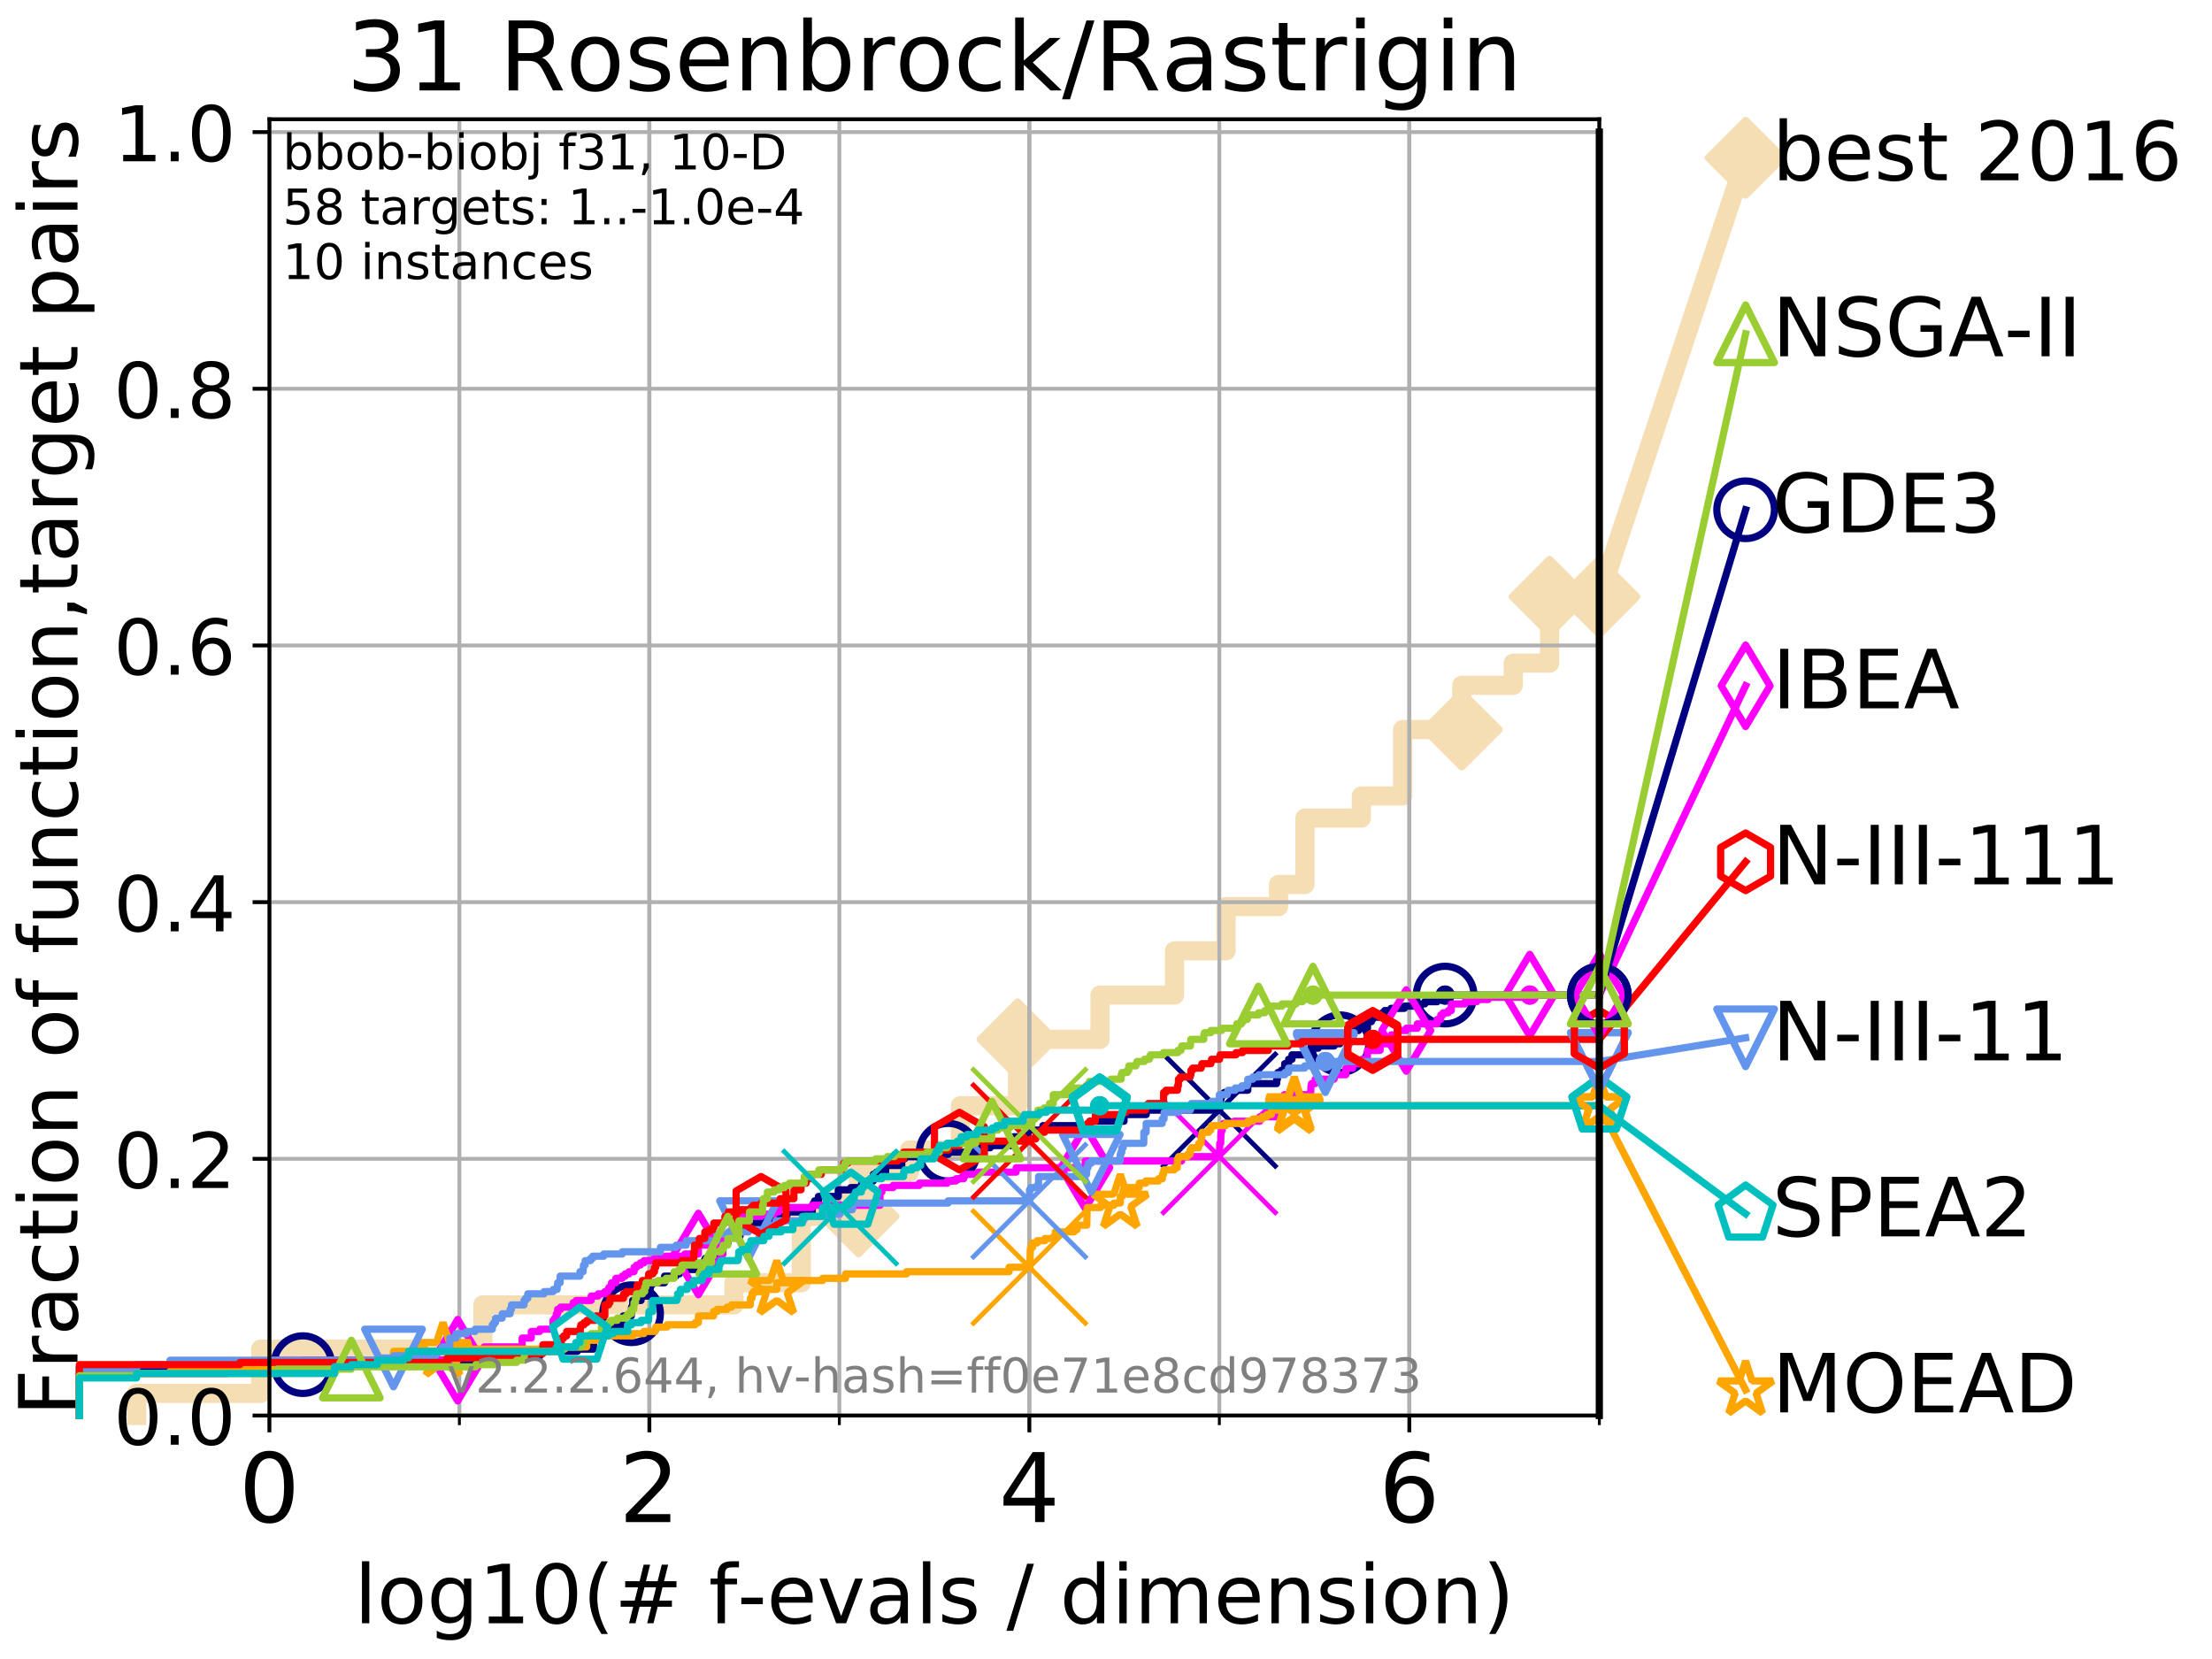 <?xml version="1.0" encoding="utf-8" standalone="no"?>
<!DOCTYPE svg PUBLIC "-//W3C//DTD SVG 1.1//EN"
  "http://www.w3.org/Graphics/SVG/1.1/DTD/svg11.dtd">
<!-- Created with matplotlib (http://matplotlib.org/) -->
<svg height="345.6pt" version="1.1" viewBox="0 0 460.8 345.6" width="460.8pt" xmlns="http://www.w3.org/2000/svg" xmlns:xlink="http://www.w3.org/1999/xlink">
 <defs>
  <style type="text/css">
*{stroke-linecap:butt;stroke-linejoin:round;}
  </style>
 </defs>
 <g id="figure_1">
  <g id="patch_1">
   <path d="M 0 345.6 
L 460.8 345.6 
L 460.8 0 
L 0 0 
z
" style="fill:#ffffff;"/>
  </g>
  <g id="axes_1">
   <g id="patch_2">
    <path d="M 56.12 294.88 
L 333.168 294.88 
L 333.168 24.84 
L 56.12 24.84 
z
" style="fill:#ffffff;"/>
   </g>
   <g id="line2d_1">
    <path d="M 28.456 294.88 
L 28.456 290.27 
L 54.309 290.27 
L 54.309 281.051 
L 100.6 281.051 
L 100.6 271.831 
L 152.9 271.831 
L 152.9 267.221 
L 166.935 267.221 
L 166.935 253.392 
L 178.852 253.392 
L 178.852 244.173 
L 189.452 244.173 
L 189.452 239.563 
L 200.057 239.563 
L 200.057 230.343 
L 211.963 230.343 
L 211.963 216.514 
L 229.155 216.514 
L 229.155 207.294 
L 244.675 207.294 
L 244.675 198.075 
L 255.409 198.075 
L 255.409 188.855 
L 266.351 188.855 
L 266.351 184.246 
L 271.85 184.246 
L 271.85 170.416 
L 283.596 170.416 
L 283.596 165.807 
L 292.191 165.807 
L 292.191 151.977 
L 304.519 151.977 
L 304.519 142.758 
L 315.235 142.758 
L 315.235 138.148 
L 322.806 138.148 
L 322.806 124.319 
L 333.168 124.319 
" style="fill:none;stroke:#f5deb3;stroke-linecap:square;stroke-width:4;"/>
   </g>
   <g id="line2d_2">
    <defs>
     <path d="M -0 7.778 
L 7.778 0 
L 0 -7.778 
L -7.778 -0 
z
" id="m22edced2ca" style="stroke:#f5deb3;stroke-linejoin:miter;stroke-width:1.5;"/>
    </defs>
    <g>
     <use style="fill:#f5deb3;stroke:#f5deb3;stroke-linejoin:miter;stroke-width:1.5;" x="178.852" xlink:href="#m22edced2ca" y="253.392"/>
     <use style="fill:#f5deb3;stroke:#f5deb3;stroke-linejoin:miter;stroke-width:1.5;" x="211.963" xlink:href="#m22edced2ca" y="216.514"/>
     <use style="fill:#f5deb3;stroke:#f5deb3;stroke-linejoin:miter;stroke-width:1.5;" x="304.519" xlink:href="#m22edced2ca" y="151.977"/>
     <use style="fill:#f5deb3;stroke:#f5deb3;stroke-linejoin:miter;stroke-width:1.5;" x="322.806" xlink:href="#m22edced2ca" y="124.319"/>
     <use style="fill:#f5deb3;stroke:#f5deb3;stroke-linejoin:miter;stroke-width:1.5;" x="333.168" xlink:href="#m22edced2ca" y="124.319"/>
    </g>
   </g>
   <g id="line2d_3">
    <path style="fill:none;stroke:#f5deb3;stroke-linecap:square;stroke-width:4;"/>
    <g/>
   </g>
   <g id="line2d_4">
    <path d="M 333.168 124.319 
L 363.643 32.861 
" style="fill:none;stroke:#f5deb3;stroke-linecap:square;stroke-width:4;"/>
    <g>
     <use style="fill:#f5deb3;stroke:#f5deb3;stroke-linejoin:miter;stroke-width:1.5;" x="333.168" xlink:href="#m22edced2ca" y="124.319"/>
     <use style="fill:#f5deb3;stroke:#f5deb3;stroke-linejoin:miter;stroke-width:1.5;" x="363.643" xlink:href="#m22edced2ca" y="32.861"/>
    </g>
   </g>
   <g id="matplotlib.axis_1">
    <g id="xtick_1">
     <g id="line2d_5">
      <path clip-path="url(#p4235fdc32d)" d="M 56.12 294.88 
L 56.12 24.84 
" style="fill:none;stroke:#b0b0b0;stroke-linecap:square;stroke-width:0.8;"/>
     </g>
     <g id="line2d_6">
      <defs>
       <path d="M 0 0 
L 0 3.5 
" id="m2fd73e3c4b" style="stroke:#000000;stroke-width:0.8;"/>
      </defs>
      <g>
       <use style="stroke:#000000;stroke-width:0.8;" x="56.12" xlink:href="#m2fd73e3c4b" y="294.88"/>
      </g>
     </g>
     <g id="text_1">
      <!-- 0 -->
      <defs>
       <path d="M 31.781 66.406 
Q 24.172 66.406 20.328 58.906 
Q 16.5 51.422 16.5 36.375 
Q 16.5 21.391 20.328 13.891 
Q 24.172 6.391 31.781 6.391 
Q 39.453 6.391 43.281 13.891 
Q 47.125 21.391 47.125 36.375 
Q 47.125 51.422 43.281 58.906 
Q 39.453 66.406 31.781 66.406 
z
M 31.781 74.219 
Q 44.047 74.219 50.516 64.516 
Q 56.984 54.828 56.984 36.375 
Q 56.984 17.969 50.516 8.266 
Q 44.047 -1.422 31.781 -1.422 
Q 19.531 -1.422 13.062 8.266 
Q 6.594 17.969 6.594 36.375 
Q 6.594 54.828 13.062 64.516 
Q 19.531 74.219 31.781 74.219 
z
" id="DejaVuSans-30"/>
      </defs>
      <g transform="translate(49.758 317.077)scale(0.2 -0.2)">
       <use xlink:href="#DejaVuSans-30"/>
      </g>
     </g>
    </g>
    <g id="xtick_2">
     <g id="line2d_7">
      <path clip-path="url(#p4235fdc32d)" d="M 135.277 294.88 
L 135.277 24.84 
" style="fill:none;stroke:#b0b0b0;stroke-linecap:square;stroke-width:0.8;"/>
     </g>
     <g id="line2d_8">
      <g>
       <use style="stroke:#000000;stroke-width:0.8;" x="135.277" xlink:href="#m2fd73e3c4b" y="294.88"/>
      </g>
     </g>
     <g id="text_2">
      <!-- 2 -->
      <defs>
       <path d="M 19.188 8.297 
L 53.609 8.297 
L 53.609 0 
L 7.328 0 
L 7.328 8.297 
Q 12.938 14.109 22.625 23.891 
Q 32.328 33.688 34.812 36.531 
Q 39.547 41.844 41.422 45.531 
Q 43.312 49.219 43.312 52.781 
Q 43.312 58.594 39.234 62.25 
Q 35.156 65.922 28.609 65.922 
Q 23.969 65.922 18.812 64.312 
Q 13.672 62.703 7.812 59.422 
L 7.812 69.391 
Q 13.766 71.781 18.938 73 
Q 24.125 74.219 28.422 74.219 
Q 39.75 74.219 46.484 68.547 
Q 53.219 62.891 53.219 53.422 
Q 53.219 48.922 51.531 44.891 
Q 49.859 40.875 45.406 35.406 
Q 44.188 33.984 37.641 27.219 
Q 31.109 20.453 19.188 8.297 
z
" id="DejaVuSans-32"/>
      </defs>
      <g transform="translate(128.914 317.077)scale(0.2 -0.2)">
       <use xlink:href="#DejaVuSans-32"/>
      </g>
     </g>
    </g>
    <g id="xtick_3">
     <g id="line2d_9">
      <path clip-path="url(#p4235fdc32d)" d="M 214.433 294.88 
L 214.433 24.84 
" style="fill:none;stroke:#b0b0b0;stroke-linecap:square;stroke-width:0.8;"/>
     </g>
     <g id="line2d_10">
      <g>
       <use style="stroke:#000000;stroke-width:0.8;" x="214.433" xlink:href="#m2fd73e3c4b" y="294.88"/>
      </g>
     </g>
     <g id="text_3">
      <!-- 4 -->
      <defs>
       <path d="M 37.797 64.312 
L 12.891 25.391 
L 37.797 25.391 
z
M 35.203 72.906 
L 47.609 72.906 
L 47.609 25.391 
L 58.016 25.391 
L 58.016 17.188 
L 47.609 17.188 
L 47.609 0 
L 37.797 0 
L 37.797 17.188 
L 4.891 17.188 
L 4.891 26.703 
z
" id="DejaVuSans-34"/>
      </defs>
      <g transform="translate(208.071 317.077)scale(0.2 -0.2)">
       <use xlink:href="#DejaVuSans-34"/>
      </g>
     </g>
    </g>
    <g id="xtick_4">
     <g id="line2d_11">
      <path clip-path="url(#p4235fdc32d)" d="M 293.59 294.88 
L 293.59 24.84 
" style="fill:none;stroke:#b0b0b0;stroke-linecap:square;stroke-width:0.8;"/>
     </g>
     <g id="line2d_12">
      <g>
       <use style="stroke:#000000;stroke-width:0.8;" x="293.59" xlink:href="#m2fd73e3c4b" y="294.88"/>
      </g>
     </g>
     <g id="text_4">
      <!-- 6 -->
      <defs>
       <path d="M 33.016 40.375 
Q 26.375 40.375 22.484 35.828 
Q 18.609 31.297 18.609 23.391 
Q 18.609 15.531 22.484 10.953 
Q 26.375 6.391 33.016 6.391 
Q 39.656 6.391 43.531 10.953 
Q 47.406 15.531 47.406 23.391 
Q 47.406 31.297 43.531 35.828 
Q 39.656 40.375 33.016 40.375 
z
M 52.594 71.297 
L 52.594 62.312 
Q 48.875 64.062 45.094 64.984 
Q 41.312 65.922 37.594 65.922 
Q 27.828 65.922 22.672 59.328 
Q 17.531 52.734 16.797 39.406 
Q 19.672 43.656 24.016 45.922 
Q 28.375 48.188 33.594 48.188 
Q 44.578 48.188 50.953 41.516 
Q 57.328 34.859 57.328 23.391 
Q 57.328 12.156 50.688 5.359 
Q 44.047 -1.422 33.016 -1.422 
Q 20.359 -1.422 13.672 8.266 
Q 6.984 17.969 6.984 36.375 
Q 6.984 53.656 15.188 63.938 
Q 23.391 74.219 37.203 74.219 
Q 40.922 74.219 44.703 73.484 
Q 48.484 72.75 52.594 71.297 
z
" id="DejaVuSans-36"/>
      </defs>
      <g transform="translate(287.227 317.077)scale(0.2 -0.2)">
       <use xlink:href="#DejaVuSans-36"/>
      </g>
     </g>
    </g>
    <g id="xtick_5">
     <g id="line2d_13">
      <path clip-path="url(#p4235fdc32d)" d="M 56.12 294.88 
L 56.12 24.84 
" style="fill:none;stroke:#b0b0b0;stroke-linecap:square;stroke-width:0.8;"/>
     </g>
     <g id="line2d_14">
      <defs>
       <path d="M 0 0 
L 0 2 
" id="m8dafa7813a" style="stroke:#000000;stroke-width:0.6;"/>
      </defs>
      <g>
       <use style="stroke:#000000;stroke-width:0.6;" x="56.12" xlink:href="#m8dafa7813a" y="294.88"/>
      </g>
     </g>
    </g>
    <g id="xtick_6">
     <g id="line2d_15">
      <path clip-path="url(#p4235fdc32d)" d="M 95.698 294.88 
L 95.698 24.84 
" style="fill:none;stroke:#b0b0b0;stroke-linecap:square;stroke-width:0.8;"/>
     </g>
     <g id="line2d_16">
      <g>
       <use style="stroke:#000000;stroke-width:0.6;" x="95.698" xlink:href="#m8dafa7813a" y="294.88"/>
      </g>
     </g>
    </g>
    <g id="xtick_7">
     <g id="line2d_17">
      <path clip-path="url(#p4235fdc32d)" d="M 135.277 294.88 
L 135.277 24.84 
" style="fill:none;stroke:#b0b0b0;stroke-linecap:square;stroke-width:0.8;"/>
     </g>
     <g id="line2d_18">
      <g>
       <use style="stroke:#000000;stroke-width:0.6;" x="135.277" xlink:href="#m8dafa7813a" y="294.88"/>
      </g>
     </g>
    </g>
    <g id="xtick_8">
     <g id="line2d_19">
      <path clip-path="url(#p4235fdc32d)" d="M 174.855 294.88 
L 174.855 24.84 
" style="fill:none;stroke:#b0b0b0;stroke-linecap:square;stroke-width:0.8;"/>
     </g>
     <g id="line2d_20">
      <g>
       <use style="stroke:#000000;stroke-width:0.6;" x="174.855" xlink:href="#m8dafa7813a" y="294.88"/>
      </g>
     </g>
    </g>
    <g id="xtick_9">
     <g id="line2d_21">
      <path clip-path="url(#p4235fdc32d)" d="M 214.433 294.88 
L 214.433 24.84 
" style="fill:none;stroke:#b0b0b0;stroke-linecap:square;stroke-width:0.8;"/>
     </g>
     <g id="line2d_22">
      <g>
       <use style="stroke:#000000;stroke-width:0.6;" x="214.433" xlink:href="#m8dafa7813a" y="294.88"/>
      </g>
     </g>
    </g>
    <g id="xtick_10">
     <g id="line2d_23">
      <path clip-path="url(#p4235fdc32d)" d="M 254.011 294.88 
L 254.011 24.84 
" style="fill:none;stroke:#b0b0b0;stroke-linecap:square;stroke-width:0.8;"/>
     </g>
     <g id="line2d_24">
      <g>
       <use style="stroke:#000000;stroke-width:0.6;" x="254.011" xlink:href="#m8dafa7813a" y="294.88"/>
      </g>
     </g>
    </g>
    <g id="xtick_11">
     <g id="line2d_25">
      <path clip-path="url(#p4235fdc32d)" d="M 293.59 294.88 
L 293.59 24.84 
" style="fill:none;stroke:#b0b0b0;stroke-linecap:square;stroke-width:0.8;"/>
     </g>
     <g id="line2d_26">
      <g>
       <use style="stroke:#000000;stroke-width:0.6;" x="293.59" xlink:href="#m8dafa7813a" y="294.88"/>
      </g>
     </g>
    </g>
    <g id="xtick_12">
     <g id="line2d_27">
      <path clip-path="url(#p4235fdc32d)" d="M 333.168 294.88 
L 333.168 24.84 
" style="fill:none;stroke:#b0b0b0;stroke-linecap:square;stroke-width:0.8;"/>
     </g>
     <g id="line2d_28">
      <g>
       <use style="stroke:#000000;stroke-width:0.6;" x="333.168" xlink:href="#m8dafa7813a" y="294.88"/>
      </g>
     </g>
    </g>
    <g id="text_5">
     <!-- log10(# f-evals / dimension) -->
     <defs>
      <path d="M 9.422 75.984 
L 18.406 75.984 
L 18.406 0 
L 9.422 0 
z
" id="DejaVuSans-6c"/>
      <path d="M 30.609 48.391 
Q 23.391 48.391 19.188 42.75 
Q 14.984 37.109 14.984 27.297 
Q 14.984 17.484 19.156 11.844 
Q 23.344 6.203 30.609 6.203 
Q 37.797 6.203 41.984 11.859 
Q 46.188 17.531 46.188 27.297 
Q 46.188 37.016 41.984 42.703 
Q 37.797 48.391 30.609 48.391 
z
M 30.609 56 
Q 42.328 56 49.016 48.375 
Q 55.719 40.766 55.719 27.297 
Q 55.719 13.875 49.016 6.219 
Q 42.328 -1.422 30.609 -1.422 
Q 18.844 -1.422 12.172 6.219 
Q 5.516 13.875 5.516 27.297 
Q 5.516 40.766 12.172 48.375 
Q 18.844 56 30.609 56 
z
" id="DejaVuSans-6f"/>
      <path d="M 45.406 27.984 
Q 45.406 37.75 41.375 43.109 
Q 37.359 48.484 30.078 48.484 
Q 22.859 48.484 18.828 43.109 
Q 14.797 37.75 14.797 27.984 
Q 14.797 18.266 18.828 12.891 
Q 22.859 7.516 30.078 7.516 
Q 37.359 7.516 41.375 12.891 
Q 45.406 18.266 45.406 27.984 
z
M 54.391 6.781 
Q 54.391 -7.172 48.188 -13.984 
Q 42 -20.797 29.203 -20.797 
Q 24.469 -20.797 20.266 -20.094 
Q 16.062 -19.391 12.109 -17.922 
L 12.109 -9.188 
Q 16.062 -11.328 19.922 -12.344 
Q 23.781 -13.375 27.781 -13.375 
Q 36.625 -13.375 41.016 -8.766 
Q 45.406 -4.156 45.406 5.172 
L 45.406 9.625 
Q 42.625 4.781 38.281 2.391 
Q 33.938 0 27.875 0 
Q 17.828 0 11.672 7.656 
Q 5.516 15.328 5.516 27.984 
Q 5.516 40.672 11.672 48.328 
Q 17.828 56 27.875 56 
Q 33.938 56 38.281 53.609 
Q 42.625 51.219 45.406 46.391 
L 45.406 54.688 
L 54.391 54.688 
z
" id="DejaVuSans-67"/>
      <path d="M 12.406 8.297 
L 28.516 8.297 
L 28.516 63.922 
L 10.984 60.406 
L 10.984 69.391 
L 28.422 72.906 
L 38.281 72.906 
L 38.281 8.297 
L 54.391 8.297 
L 54.391 0 
L 12.406 0 
z
" id="DejaVuSans-31"/>
      <path d="M 31 75.875 
Q 24.469 64.656 21.281 53.656 
Q 18.109 42.672 18.109 31.391 
Q 18.109 20.125 21.312 9.062 
Q 24.516 -2 31 -13.188 
L 23.188 -13.188 
Q 15.875 -1.703 12.234 9.375 
Q 8.594 20.453 8.594 31.391 
Q 8.594 42.281 12.203 53.312 
Q 15.828 64.359 23.188 75.875 
z
" id="DejaVuSans-28"/>
      <path d="M 51.125 44 
L 36.922 44 
L 32.812 27.688 
L 47.125 27.688 
z
M 43.797 71.781 
L 38.719 51.516 
L 52.984 51.516 
L 58.109 71.781 
L 65.922 71.781 
L 60.891 51.516 
L 76.125 51.516 
L 76.125 44 
L 58.984 44 
L 54.984 27.688 
L 70.516 27.688 
L 70.516 20.219 
L 53.078 20.219 
L 48 0 
L 40.188 0 
L 45.219 20.219 
L 30.906 20.219 
L 25.875 0 
L 18.016 0 
L 23.094 20.219 
L 7.719 20.219 
L 7.719 27.688 
L 24.906 27.688 
L 29 44 
L 13.281 44 
L 13.281 51.516 
L 30.906 51.516 
L 35.891 71.781 
z
" id="DejaVuSans-23"/>
      <path id="DejaVuSans-20"/>
      <path d="M 37.109 75.984 
L 37.109 68.5 
L 28.516 68.5 
Q 23.688 68.5 21.797 66.547 
Q 19.922 64.594 19.922 59.516 
L 19.922 54.688 
L 34.719 54.688 
L 34.719 47.703 
L 19.922 47.703 
L 19.922 0 
L 10.891 0 
L 10.891 47.703 
L 2.297 47.703 
L 2.297 54.688 
L 10.891 54.688 
L 10.891 58.5 
Q 10.891 67.625 15.141 71.797 
Q 19.391 75.984 28.609 75.984 
z
" id="DejaVuSans-66"/>
      <path d="M 4.891 31.391 
L 31.203 31.391 
L 31.203 23.391 
L 4.891 23.391 
z
" id="DejaVuSans-2d"/>
      <path d="M 56.203 29.594 
L 56.203 25.203 
L 14.891 25.203 
Q 15.484 15.922 20.484 11.062 
Q 25.484 6.203 34.422 6.203 
Q 39.594 6.203 44.453 7.469 
Q 49.312 8.734 54.109 11.281 
L 54.109 2.781 
Q 49.266 0.734 44.188 -0.344 
Q 39.109 -1.422 33.891 -1.422 
Q 20.797 -1.422 13.156 6.188 
Q 5.516 13.812 5.516 26.812 
Q 5.516 40.234 12.766 48.109 
Q 20.016 56 32.328 56 
Q 43.359 56 49.781 48.891 
Q 56.203 41.797 56.203 29.594 
z
M 47.219 32.234 
Q 47.125 39.594 43.094 43.984 
Q 39.062 48.391 32.422 48.391 
Q 24.906 48.391 20.391 44.141 
Q 15.875 39.891 15.188 32.172 
z
" id="DejaVuSans-65"/>
      <path d="M 2.984 54.688 
L 12.5 54.688 
L 29.594 8.797 
L 46.688 54.688 
L 56.203 54.688 
L 35.688 0 
L 23.484 0 
z
" id="DejaVuSans-76"/>
      <path d="M 34.281 27.484 
Q 23.391 27.484 19.188 25 
Q 14.984 22.516 14.984 16.5 
Q 14.984 11.719 18.141 8.906 
Q 21.297 6.109 26.703 6.109 
Q 34.188 6.109 38.703 11.406 
Q 43.219 16.703 43.219 25.484 
L 43.219 27.484 
z
M 52.203 31.203 
L 52.203 0 
L 43.219 0 
L 43.219 8.297 
Q 40.141 3.328 35.547 0.953 
Q 30.953 -1.422 24.312 -1.422 
Q 15.922 -1.422 10.953 3.297 
Q 6 8.016 6 15.922 
Q 6 25.141 12.172 29.828 
Q 18.359 34.516 30.609 34.516 
L 43.219 34.516 
L 43.219 35.406 
Q 43.219 41.609 39.141 45 
Q 35.062 48.391 27.688 48.391 
Q 23 48.391 18.547 47.266 
Q 14.109 46.141 10.016 43.891 
L 10.016 52.203 
Q 14.938 54.109 19.578 55.047 
Q 24.219 56 28.609 56 
Q 40.484 56 46.344 49.844 
Q 52.203 43.703 52.203 31.203 
z
" id="DejaVuSans-61"/>
      <path d="M 44.281 53.078 
L 44.281 44.578 
Q 40.484 46.531 36.375 47.5 
Q 32.281 48.484 27.875 48.484 
Q 21.188 48.484 17.844 46.438 
Q 14.5 44.391 14.5 40.281 
Q 14.5 37.156 16.891 35.375 
Q 19.281 33.594 26.516 31.984 
L 29.594 31.297 
Q 39.156 29.25 43.188 25.516 
Q 47.219 21.781 47.219 15.094 
Q 47.219 7.469 41.188 3.016 
Q 35.156 -1.422 24.609 -1.422 
Q 20.219 -1.422 15.453 -0.562 
Q 10.688 0.297 5.422 2 
L 5.422 11.281 
Q 10.406 8.688 15.234 7.391 
Q 20.062 6.109 24.812 6.109 
Q 31.156 6.109 34.562 8.281 
Q 37.984 10.453 37.984 14.406 
Q 37.984 18.062 35.516 20.016 
Q 33.062 21.969 24.703 23.781 
L 21.578 24.516 
Q 13.234 26.266 9.516 29.906 
Q 5.812 33.547 5.812 39.891 
Q 5.812 47.609 11.281 51.797 
Q 16.75 56 26.812 56 
Q 31.781 56 36.172 55.266 
Q 40.578 54.547 44.281 53.078 
z
" id="DejaVuSans-73"/>
      <path d="M 25.391 72.906 
L 33.688 72.906 
L 8.297 -9.281 
L 0 -9.281 
z
" id="DejaVuSans-2f"/>
      <path d="M 45.406 46.391 
L 45.406 75.984 
L 54.391 75.984 
L 54.391 0 
L 45.406 0 
L 45.406 8.203 
Q 42.578 3.328 38.25 0.953 
Q 33.938 -1.422 27.875 -1.422 
Q 17.969 -1.422 11.734 6.484 
Q 5.516 14.406 5.516 27.297 
Q 5.516 40.188 11.734 48.094 
Q 17.969 56 27.875 56 
Q 33.938 56 38.25 53.625 
Q 42.578 51.266 45.406 46.391 
z
M 14.797 27.297 
Q 14.797 17.391 18.875 11.75 
Q 22.953 6.109 30.078 6.109 
Q 37.203 6.109 41.297 11.75 
Q 45.406 17.391 45.406 27.297 
Q 45.406 37.203 41.297 42.844 
Q 37.203 48.484 30.078 48.484 
Q 22.953 48.484 18.875 42.844 
Q 14.797 37.203 14.797 27.297 
z
" id="DejaVuSans-64"/>
      <path d="M 9.422 54.688 
L 18.406 54.688 
L 18.406 0 
L 9.422 0 
z
M 9.422 75.984 
L 18.406 75.984 
L 18.406 64.594 
L 9.422 64.594 
z
" id="DejaVuSans-69"/>
      <path d="M 52 44.188 
Q 55.375 50.25 60.062 53.125 
Q 64.75 56 71.094 56 
Q 79.641 56 84.281 50.016 
Q 88.922 44.047 88.922 33.016 
L 88.922 0 
L 79.891 0 
L 79.891 32.719 
Q 79.891 40.578 77.094 44.375 
Q 74.312 48.188 68.609 48.188 
Q 61.625 48.188 57.562 43.547 
Q 53.516 38.922 53.516 30.906 
L 53.516 0 
L 44.484 0 
L 44.484 32.719 
Q 44.484 40.625 41.703 44.406 
Q 38.922 48.188 33.109 48.188 
Q 26.219 48.188 22.156 43.531 
Q 18.109 38.875 18.109 30.906 
L 18.109 0 
L 9.078 0 
L 9.078 54.688 
L 18.109 54.688 
L 18.109 46.188 
Q 21.188 51.219 25.484 53.609 
Q 29.781 56 35.688 56 
Q 41.656 56 45.828 52.969 
Q 50 49.953 52 44.188 
z
" id="DejaVuSans-6d"/>
      <path d="M 54.891 33.016 
L 54.891 0 
L 45.906 0 
L 45.906 32.719 
Q 45.906 40.484 42.875 44.328 
Q 39.844 48.188 33.797 48.188 
Q 26.516 48.188 22.312 43.547 
Q 18.109 38.922 18.109 30.906 
L 18.109 0 
L 9.078 0 
L 9.078 54.688 
L 18.109 54.688 
L 18.109 46.188 
Q 21.344 51.125 25.703 53.562 
Q 30.078 56 35.797 56 
Q 45.219 56 50.047 50.172 
Q 54.891 44.344 54.891 33.016 
z
" id="DejaVuSans-6e"/>
      <path d="M 8.016 75.875 
L 15.828 75.875 
Q 23.141 64.359 26.781 53.312 
Q 30.422 42.281 30.422 31.391 
Q 30.422 20.453 26.781 9.375 
Q 23.141 -1.703 15.828 -13.188 
L 8.016 -13.188 
Q 14.5 -2 17.703 9.062 
Q 20.906 20.125 20.906 31.391 
Q 20.906 42.672 17.703 53.656 
Q 14.5 64.656 8.016 75.875 
z
" id="DejaVuSans-29"/>
     </defs>
     <g transform="translate(73.803 338.154)scale(0.17 -0.17)">
      <use xlink:href="#DejaVuSans-6c"/>
      <use x="27.783" xlink:href="#DejaVuSans-6f"/>
      <use x="88.965" xlink:href="#DejaVuSans-67"/>
      <use x="152.441" xlink:href="#DejaVuSans-31"/>
      <use x="216.064" xlink:href="#DejaVuSans-30"/>
      <use x="279.688" xlink:href="#DejaVuSans-28"/>
      <use x="318.701" xlink:href="#DejaVuSans-23"/>
      <use x="402.49" xlink:href="#DejaVuSans-20"/>
      <use x="434.277" xlink:href="#DejaVuSans-66"/>
      <use x="469.404" xlink:href="#DejaVuSans-2d"/>
      <use x="505.488" xlink:href="#DejaVuSans-65"/>
      <use x="567.012" xlink:href="#DejaVuSans-76"/>
      <use x="626.191" xlink:href="#DejaVuSans-61"/>
      <use x="687.471" xlink:href="#DejaVuSans-6c"/>
      <use x="715.254" xlink:href="#DejaVuSans-73"/>
      <use x="767.354" xlink:href="#DejaVuSans-20"/>
      <use x="799.141" xlink:href="#DejaVuSans-2f"/>
      <use x="832.832" xlink:href="#DejaVuSans-20"/>
      <use x="864.619" xlink:href="#DejaVuSans-64"/>
      <use x="928.096" xlink:href="#DejaVuSans-69"/>
      <use x="955.879" xlink:href="#DejaVuSans-6d"/>
      <use x="1053.291" xlink:href="#DejaVuSans-65"/>
      <use x="1114.814" xlink:href="#DejaVuSans-6e"/>
      <use x="1178.193" xlink:href="#DejaVuSans-73"/>
      <use x="1230.293" xlink:href="#DejaVuSans-69"/>
      <use x="1258.076" xlink:href="#DejaVuSans-6f"/>
      <use x="1319.258" xlink:href="#DejaVuSans-6e"/>
      <use x="1382.637" xlink:href="#DejaVuSans-29"/>
     </g>
    </g>
   </g>
   <g id="matplotlib.axis_2">
    <g id="ytick_1">
     <g id="line2d_29">
      <path clip-path="url(#p4235fdc32d)" d="M 56.12 294.88 
L 333.168 294.88 
" style="fill:none;stroke:#b0b0b0;stroke-linecap:square;stroke-width:0.8;"/>
     </g>
     <g id="line2d_30">
      <defs>
       <path d="M 0 0 
L -3.5 0 
" id="ma652ebeb36" style="stroke:#000000;stroke-width:0.8;"/>
      </defs>
      <g>
       <use style="stroke:#000000;stroke-width:0.8;" x="56.12" xlink:href="#ma652ebeb36" y="294.88"/>
      </g>
     </g>
     <g id="text_6">
      <!-- 0.0 -->
      <defs>
       <path d="M 10.688 12.406 
L 21 12.406 
L 21 0 
L 10.688 0 
z
" id="DejaVuSans-2e"/>
      </defs>
      <g transform="translate(23.675 300.959)scale(0.16 -0.16)">
       <use xlink:href="#DejaVuSans-30"/>
       <use x="63.623" xlink:href="#DejaVuSans-2e"/>
       <use x="95.41" xlink:href="#DejaVuSans-30"/>
      </g>
     </g>
    </g>
    <g id="ytick_2">
     <g id="line2d_31">
      <path clip-path="url(#p4235fdc32d)" d="M 56.12 241.407 
L 333.168 241.407 
" style="fill:none;stroke:#b0b0b0;stroke-linecap:square;stroke-width:0.8;"/>
     </g>
     <g id="line2d_32">
      <g>
       <use style="stroke:#000000;stroke-width:0.8;" x="56.12" xlink:href="#ma652ebeb36" y="241.407"/>
      </g>
     </g>
     <g id="text_7">
      <!-- 0.2 -->
      <g transform="translate(23.675 247.485)scale(0.16 -0.16)">
       <use xlink:href="#DejaVuSans-30"/>
       <use x="63.623" xlink:href="#DejaVuSans-2e"/>
       <use x="95.41" xlink:href="#DejaVuSans-32"/>
      </g>
     </g>
    </g>
    <g id="ytick_3">
     <g id="line2d_33">
      <path clip-path="url(#p4235fdc32d)" d="M 56.12 187.933 
L 333.168 187.933 
" style="fill:none;stroke:#b0b0b0;stroke-linecap:square;stroke-width:0.8;"/>
     </g>
     <g id="line2d_34">
      <g>
       <use style="stroke:#000000;stroke-width:0.8;" x="56.12" xlink:href="#ma652ebeb36" y="187.933"/>
      </g>
     </g>
     <g id="text_8">
      <!-- 0.4 -->
      <g transform="translate(23.675 194.012)scale(0.16 -0.16)">
       <use xlink:href="#DejaVuSans-30"/>
       <use x="63.623" xlink:href="#DejaVuSans-2e"/>
       <use x="95.41" xlink:href="#DejaVuSans-34"/>
      </g>
     </g>
    </g>
    <g id="ytick_4">
     <g id="line2d_35">
      <path clip-path="url(#p4235fdc32d)" d="M 56.12 134.46 
L 333.168 134.46 
" style="fill:none;stroke:#b0b0b0;stroke-linecap:square;stroke-width:0.8;"/>
     </g>
     <g id="line2d_36">
      <g>
       <use style="stroke:#000000;stroke-width:0.8;" x="56.12" xlink:href="#ma652ebeb36" y="134.46"/>
      </g>
     </g>
     <g id="text_9">
      <!-- 0.6 -->
      <g transform="translate(23.675 140.539)scale(0.16 -0.16)">
       <use xlink:href="#DejaVuSans-30"/>
       <use x="63.623" xlink:href="#DejaVuSans-2e"/>
       <use x="95.41" xlink:href="#DejaVuSans-36"/>
      </g>
     </g>
    </g>
    <g id="ytick_5">
     <g id="line2d_37">
      <path clip-path="url(#p4235fdc32d)" d="M 56.12 80.987 
L 333.168 80.987 
" style="fill:none;stroke:#b0b0b0;stroke-linecap:square;stroke-width:0.8;"/>
     </g>
     <g id="line2d_38">
      <g>
       <use style="stroke:#000000;stroke-width:0.8;" x="56.12" xlink:href="#ma652ebeb36" y="80.987"/>
      </g>
     </g>
     <g id="text_10">
      <!-- 0.8 -->
      <defs>
       <path d="M 31.781 34.625 
Q 24.75 34.625 20.719 30.859 
Q 16.703 27.094 16.703 20.516 
Q 16.703 13.922 20.719 10.156 
Q 24.75 6.391 31.781 6.391 
Q 38.812 6.391 42.859 10.172 
Q 46.922 13.969 46.922 20.516 
Q 46.922 27.094 42.891 30.859 
Q 38.875 34.625 31.781 34.625 
z
M 21.922 38.812 
Q 15.578 40.375 12.031 44.719 
Q 8.5 49.078 8.5 55.328 
Q 8.5 64.062 14.719 69.141 
Q 20.953 74.219 31.781 74.219 
Q 42.672 74.219 48.875 69.141 
Q 55.078 64.062 55.078 55.328 
Q 55.078 49.078 51.531 44.719 
Q 48 40.375 41.703 38.812 
Q 48.828 37.156 52.797 32.312 
Q 56.781 27.484 56.781 20.516 
Q 56.781 9.906 50.312 4.234 
Q 43.844 -1.422 31.781 -1.422 
Q 19.734 -1.422 13.25 4.234 
Q 6.781 9.906 6.781 20.516 
Q 6.781 27.484 10.781 32.312 
Q 14.797 37.156 21.922 38.812 
z
M 18.312 54.391 
Q 18.312 48.734 21.844 45.562 
Q 25.391 42.391 31.781 42.391 
Q 38.141 42.391 41.719 45.562 
Q 45.312 48.734 45.312 54.391 
Q 45.312 60.062 41.719 63.234 
Q 38.141 66.406 31.781 66.406 
Q 25.391 66.406 21.844 63.234 
Q 18.312 60.062 18.312 54.391 
z
" id="DejaVuSans-38"/>
      </defs>
      <g transform="translate(23.675 87.066)scale(0.16 -0.16)">
       <use xlink:href="#DejaVuSans-30"/>
       <use x="63.623" xlink:href="#DejaVuSans-2e"/>
       <use x="95.41" xlink:href="#DejaVuSans-38"/>
      </g>
     </g>
    </g>
    <g id="ytick_6">
     <g id="line2d_39">
      <path clip-path="url(#p4235fdc32d)" d="M 56.12 27.514 
L 333.168 27.514 
" style="fill:none;stroke:#b0b0b0;stroke-linecap:square;stroke-width:0.8;"/>
     </g>
     <g id="line2d_40">
      <g>
       <use style="stroke:#000000;stroke-width:0.8;" x="56.12" xlink:href="#ma652ebeb36" y="27.514"/>
      </g>
     </g>
     <g id="text_11">
      <!-- 1.0 -->
      <g transform="translate(23.675 33.592)scale(0.16 -0.16)">
       <use xlink:href="#DejaVuSans-31"/>
       <use x="63.623" xlink:href="#DejaVuSans-2e"/>
       <use x="95.41" xlink:href="#DejaVuSans-30"/>
      </g>
     </g>
    </g>
    <g id="text_12">
     <!-- Fraction of function,target pairs -->
     <defs>
      <path d="M 9.812 72.906 
L 51.703 72.906 
L 51.703 64.594 
L 19.672 64.594 
L 19.672 43.109 
L 48.578 43.109 
L 48.578 34.812 
L 19.672 34.812 
L 19.672 0 
L 9.812 0 
z
" id="DejaVuSans-46"/>
      <path d="M 41.109 46.297 
Q 39.594 47.172 37.812 47.578 
Q 36.031 48 33.891 48 
Q 26.266 48 22.188 43.047 
Q 18.109 38.094 18.109 28.812 
L 18.109 0 
L 9.078 0 
L 9.078 54.688 
L 18.109 54.688 
L 18.109 46.188 
Q 20.953 51.172 25.484 53.578 
Q 30.031 56 36.531 56 
Q 37.453 56 38.578 55.875 
Q 39.703 55.766 41.062 55.516 
z
" id="DejaVuSans-72"/>
      <path d="M 48.781 52.594 
L 48.781 44.188 
Q 44.969 46.297 41.141 47.344 
Q 37.312 48.391 33.406 48.391 
Q 24.656 48.391 19.812 42.844 
Q 14.984 37.312 14.984 27.297 
Q 14.984 17.281 19.812 11.734 
Q 24.656 6.203 33.406 6.203 
Q 37.312 6.203 41.141 7.25 
Q 44.969 8.297 48.781 10.406 
L 48.781 2.094 
Q 45.016 0.344 40.984 -0.531 
Q 36.969 -1.422 32.422 -1.422 
Q 20.062 -1.422 12.781 6.344 
Q 5.516 14.109 5.516 27.297 
Q 5.516 40.672 12.859 48.328 
Q 20.219 56 33.016 56 
Q 37.156 56 41.109 55.141 
Q 45.062 54.297 48.781 52.594 
z
" id="DejaVuSans-63"/>
      <path d="M 18.312 70.219 
L 18.312 54.688 
L 36.812 54.688 
L 36.812 47.703 
L 18.312 47.703 
L 18.312 18.016 
Q 18.312 11.328 20.141 9.422 
Q 21.969 7.516 27.594 7.516 
L 36.812 7.516 
L 36.812 0 
L 27.594 0 
Q 17.188 0 13.234 3.875 
Q 9.281 7.766 9.281 18.016 
L 9.281 47.703 
L 2.688 47.703 
L 2.688 54.688 
L 9.281 54.688 
L 9.281 70.219 
z
" id="DejaVuSans-74"/>
      <path d="M 8.5 21.578 
L 8.5 54.688 
L 17.484 54.688 
L 17.484 21.922 
Q 17.484 14.156 20.5 10.266 
Q 23.531 6.391 29.594 6.391 
Q 36.859 6.391 41.078 11.031 
Q 45.312 15.672 45.312 23.688 
L 45.312 54.688 
L 54.297 54.688 
L 54.297 0 
L 45.312 0 
L 45.312 8.406 
Q 42.047 3.422 37.719 1 
Q 33.406 -1.422 27.688 -1.422 
Q 18.266 -1.422 13.375 4.438 
Q 8.5 10.297 8.5 21.578 
z
M 31.109 56 
z
" id="DejaVuSans-75"/>
      <path d="M 11.719 12.406 
L 22.016 12.406 
L 22.016 4 
L 14.016 -11.625 
L 7.719 -11.625 
L 11.719 4 
z
" id="DejaVuSans-2c"/>
      <path d="M 18.109 8.203 
L 18.109 -20.797 
L 9.078 -20.797 
L 9.078 54.688 
L 18.109 54.688 
L 18.109 46.391 
Q 20.953 51.266 25.266 53.625 
Q 29.594 56 35.594 56 
Q 45.562 56 51.781 48.094 
Q 58.016 40.188 58.016 27.297 
Q 58.016 14.406 51.781 6.484 
Q 45.562 -1.422 35.594 -1.422 
Q 29.594 -1.422 25.266 0.953 
Q 20.953 3.328 18.109 8.203 
z
M 48.688 27.297 
Q 48.688 37.203 44.609 42.844 
Q 40.531 48.484 33.406 48.484 
Q 26.266 48.484 22.188 42.844 
Q 18.109 37.203 18.109 27.297 
Q 18.109 17.391 22.188 11.75 
Q 26.266 6.109 33.406 6.109 
Q 40.531 6.109 44.609 11.75 
Q 48.688 17.391 48.688 27.297 
z
" id="DejaVuSans-70"/>
     </defs>
     <g transform="translate(16.14 294.999)rotate(-90)scale(0.17 -0.17)">
      <use xlink:href="#DejaVuSans-46"/>
      <use x="57.41" xlink:href="#DejaVuSans-72"/>
      <use x="98.523" xlink:href="#DejaVuSans-61"/>
      <use x="159.803" xlink:href="#DejaVuSans-63"/>
      <use x="214.783" xlink:href="#DejaVuSans-74"/>
      <use x="253.992" xlink:href="#DejaVuSans-69"/>
      <use x="281.775" xlink:href="#DejaVuSans-6f"/>
      <use x="342.957" xlink:href="#DejaVuSans-6e"/>
      <use x="406.336" xlink:href="#DejaVuSans-20"/>
      <use x="438.123" xlink:href="#DejaVuSans-6f"/>
      <use x="499.305" xlink:href="#DejaVuSans-66"/>
      <use x="534.51" xlink:href="#DejaVuSans-20"/>
      <use x="566.297" xlink:href="#DejaVuSans-66"/>
      <use x="601.502" xlink:href="#DejaVuSans-75"/>
      <use x="664.881" xlink:href="#DejaVuSans-6e"/>
      <use x="728.26" xlink:href="#DejaVuSans-63"/>
      <use x="783.24" xlink:href="#DejaVuSans-74"/>
      <use x="822.449" xlink:href="#DejaVuSans-69"/>
      <use x="850.232" xlink:href="#DejaVuSans-6f"/>
      <use x="911.414" xlink:href="#DejaVuSans-6e"/>
      <use x="974.793" xlink:href="#DejaVuSans-2c"/>
      <use x="1006.58" xlink:href="#DejaVuSans-74"/>
      <use x="1045.789" xlink:href="#DejaVuSans-61"/>
      <use x="1107.068" xlink:href="#DejaVuSans-72"/>
      <use x="1148.166" xlink:href="#DejaVuSans-67"/>
      <use x="1211.643" xlink:href="#DejaVuSans-65"/>
      <use x="1273.166" xlink:href="#DejaVuSans-74"/>
      <use x="1312.375" xlink:href="#DejaVuSans-20"/>
      <use x="1344.162" xlink:href="#DejaVuSans-70"/>
      <use x="1407.639" xlink:href="#DejaVuSans-61"/>
      <use x="1468.918" xlink:href="#DejaVuSans-69"/>
      <use x="1496.701" xlink:href="#DejaVuSans-72"/>
      <use x="1537.814" xlink:href="#DejaVuSans-73"/>
     </g>
    </g>
   </g>
   <g id="line2d_41">
    <defs>
     <path d="M 0 1.5 
C 0.398 1.5 0.779 1.342 1.061 1.061 
C 1.342 0.779 1.5 0.398 1.5 0 
C 1.5 -0.398 1.342 -0.779 1.061 -1.061 
C 0.779 -1.342 0.398 -1.5 0 -1.5 
C -0.398 -1.5 -0.779 -1.342 -1.061 -1.061 
C -1.342 -0.779 -1.5 -0.398 -1.5 0 
C -1.5 0.398 -1.342 0.779 -1.061 1.061 
C -0.779 1.342 -0.398 1.5 0 1.5 
z
" id="m41c15d2b39" style="stroke:#f5deb3;"/>
    </defs>
    <g>
     <use style="fill:#f5deb3;stroke:#f5deb3;" x="322.806" xlink:href="#m41c15d2b39" y="124.319"/>
     <use style="fill:#f5deb3;stroke:#f5deb3;" x="322.806" xlink:href="#m41c15d2b39" y="124.319"/>
    </g>
   </g>
   <g id="line2d_42">
    <defs>
     <path d="M 0 1.5 
C 0.398 1.5 0.779 1.342 1.061 1.061 
C 1.342 0.779 1.5 0.398 1.5 0 
C 1.5 -0.398 1.342 -0.779 1.061 -1.061 
C 0.779 -1.342 0.398 -1.5 0 -1.5 
C -0.398 -1.5 -0.779 -1.342 -1.061 -1.061 
C -1.342 -0.779 -1.5 -0.398 -1.5 0 
C -1.5 0.398 -1.342 0.779 -1.061 1.061 
C -0.779 1.342 -0.398 1.5 0 1.5 
z
" id="m7b74ee7df6" style="stroke:#000080;"/>
    </defs>
    <g>
     <use style="fill:#000080;stroke:#000080;" x="301.045" xlink:href="#m7b74ee7df6" y="207.294"/>
     <use style="fill:#000080;stroke:#000080;" x="301.045" xlink:href="#m7b74ee7df6" y="207.294"/>
    </g>
   </g>
   <g id="line2d_43">
    <path d="M 16.542 294.88 
L 16.542 284.739 
L 57.758 284.739 
L 57.758 284.278 
L 63.089 284.278 
L 63.089 283.356 
L 99.807 283.356 
L 99.807 282.434 
L 112.514 282.434 
L 112.514 281.512 
L 120.283 281.512 
L 120.283 281.051 
L 123.601 281.051 
L 123.703 279.207 
L 123.937 279.207 
L 123.937 278.746 
L 124.201 278.746 
L 124.201 278.285 
L 126.553 278.285 
L 126.553 277.824 
L 126.696 277.824 
L 126.696 277.363 
L 127.143 277.363 
L 127.143 276.441 
L 129.293 276.441 
L 129.341 275.058 
L 129.678 275.058 
L 129.678 274.597 
L 129.844 274.597 
L 129.844 274.136 
L 131.505 274.136 
L 131.569 272.292 
L 131.802 272.292 
L 131.802 270.909 
L 133.542 270.909 
L 133.618 269.987 
L 135.448 269.987 
L 135.465 267.682 
L 135.818 267.682 
L 135.818 267.221 
L 138.439 267.221 
L 138.439 265.838 
L 140.8 265.838 
L 140.8 265.378 
L 141.52 265.378 
L 141.52 264.917 
L 142.303 264.917 
L 142.303 264.456 
L 146.685 264.456 
L 146.685 262.612 
L 146.905 262.612 
L 146.905 262.151 
L 148.45 262.151 
L 148.45 261.69 
L 149.757 261.69 
L 149.757 261.229 
L 150.581 261.229 
L 150.644 258.924 
L 151.648 258.924 
L 151.648 257.541 
L 154.166 257.541 
L 154.166 255.697 
L 155.918 255.697 
L 155.918 254.775 
L 159.638 254.775 
L 159.638 254.314 
L 161.053 254.314 
L 161.053 253.853 
L 162.307 253.853 
L 162.307 253.392 
L 163.939 253.392 
L 163.939 252.47 
L 169.211 252.47 
L 169.211 251.087 
L 169.445 251.087 
L 169.445 250.626 
L 169.691 250.626 
L 169.691 250.165 
L 170.494 250.165 
L 170.494 249.243 
L 174.625 249.243 
L 174.625 247.86 
L 177.253 247.86 
L 177.253 247.399 
L 179.508 247.399 
L 179.508 246.477 
L 180.667 246.477 
L 180.667 246.016 
L 181.933 246.016 
L 181.933 244.634 
L 182.596 244.634 
L 182.596 244.173 
L 184.5 244.173 
L 184.5 242.79 
L 187.849 242.79 
L 187.849 241.407 
L 188.452 241.407 
L 188.452 240.946 
L 194.984 240.946 
L 194.984 240.485 
L 197.518 240.485 
L 197.518 240.024 
L 203.653 240.024 
L 203.653 239.102 
L 206.27 239.102 
L 206.27 238.641 
L 211.189 238.641 
L 211.189 236.797 
L 214.118 236.797 
L 214.118 235.414 
L 217.249 235.414 
L 217.249 234.492 
L 227.007 234.492 
L 227.007 233.57 
L 234.155 233.57 
L 234.155 232.187 
L 238.782 232.187 
L 238.782 231.265 
L 254.045 231.265 
L 254.135 228.96 
L 254.374 228.96 
L 254.374 228.499 
L 254.557 228.499 
L 254.557 228.038 
L 255.049 228.038 
L 255.049 227.577 
L 257.257 227.577 
L 257.257 227.116 
L 259.945 227.116 
L 259.945 225.734 
L 265.943 225.734 
L 265.961 224.812 
L 266.108 224.812 
L 266.201 223.429 
L 266.909 223.429 
L 266.909 222.968 
L 267.625 222.968 
L 267.625 221.585 
L 268.44 221.585 
L 268.44 220.663 
L 269.147 220.663 
L 269.147 219.741 
L 273.017 219.741 
L 273.079 218.358 
L 274.611 218.358 
L 274.611 217.897 
L 277.931 217.897 
L 277.931 217.436 
L 279.143 217.436 
L 279.143 216.975 
L 279.526 216.975 
L 279.526 216.514 
L 281.7 216.514 
L 281.749 215.131 
L 281.888 215.131 
L 281.888 214.67 
L 283.037 214.67 
L 283.037 214.209 
L 284.87 214.209 
L 284.87 213.287 
L 284.987 213.287 
L 284.987 212.826 
L 285.689 212.826 
L 285.689 212.365 
L 285.952 212.365 
L 285.952 211.904 
L 287.469 211.904 
L 287.469 211.443 
L 287.962 211.443 
L 287.962 210.982 
L 288.443 210.982 
L 288.443 210.521 
L 289.77 210.521 
L 289.77 210.06 
L 292.549 210.06 
L 292.549 209.599 
L 295.86 209.599 
L 295.86 209.138 
L 296.812 209.138 
L 296.812 208.677 
L 299.399 208.677 
L 299.399 208.216 
L 300.63 208.216 
L 300.63 207.755 
L 301.045 207.755 
L 301.045 207.294 
L 333.168 207.294 
L 333.168 207.294 
" style="fill:none;stroke:#000080;stroke-linecap:square;stroke-width:1.5;"/>
   </g>
   <g id="line2d_44">
    <defs>
     <path d="M 0 6 
C 1.591 6 3.117 5.368 4.243 4.243 
C 5.368 3.117 6 1.591 6 0 
C 6 -1.591 5.368 -3.117 4.243 -4.243 
C 3.117 -5.368 1.591 -6 0 -6 
C -1.591 -6 -3.117 -5.368 -4.243 -4.243 
C -5.368 -3.117 -6 -1.591 -6 0 
C -6 1.591 -5.368 3.117 -4.243 4.243 
C -3.117 5.368 -1.591 6 0 6 
z
" id="m22a8ed6d6d" style="stroke:#000080;stroke-width:1.5;"/>
    </defs>
    <g>
     <use style="fill-opacity:0;stroke:#000080;stroke-width:1.5;" x="63.089" xlink:href="#m22a8ed6d6d" y="284.278"/>
     <use style="fill-opacity:0;stroke:#000080;stroke-width:1.5;" x="131.569" xlink:href="#m22a8ed6d6d" y="273.675"/>
     <use style="fill-opacity:0;stroke:#000080;stroke-width:1.5;" x="197.518" xlink:href="#m22a8ed6d6d" y="240.024"/>
     <use style="fill-opacity:0;stroke:#000080;stroke-width:1.5;" x="279.143" xlink:href="#m22a8ed6d6d" y="217.436"/>
     <use style="fill-opacity:0;stroke:#000080;stroke-width:1.5;" x="301.045" xlink:href="#m22a8ed6d6d" y="207.294"/>
     <use style="fill-opacity:0;stroke:#000080;stroke-width:1.5;" x="333.168" xlink:href="#m22a8ed6d6d" y="207.294"/>
    </g>
   </g>
   <g id="line2d_45">
    <path style="fill:none;stroke:#000080;stroke-linecap:square;stroke-width:1.5;"/>
    <g/>
   </g>
   <g id="line2d_46">
    <path clip-path="url(#p4235fdc32d)" d="M 254.011 231.265 
" style="fill:none;stroke:#000080;stroke-linecap:square;stroke-width:1.5;"/>
    <defs>
     <path d="M -12 12 
L 12 -12 
M -12 -12 
L 12 12 
" id="m2b8a95b6f5" style="stroke:#000080;"/>
    </defs>
    <g clip-path="url(#p4235fdc32d)">
     <use style="fill:#000080;stroke:#000080;" x="254.011" xlink:href="#m2b8a95b6f5" y="231.265"/>
    </g>
   </g>
   <g id="line2d_47">
    <defs>
     <path d="M 0 1.5 
C 0.398 1.5 0.779 1.342 1.061 1.061 
C 1.342 0.779 1.5 0.398 1.5 0 
C 1.5 -0.398 1.342 -0.779 1.061 -1.061 
C 0.779 -1.342 0.398 -1.5 0 -1.5 
C -0.398 -1.5 -0.779 -1.342 -1.061 -1.061 
C -1.342 -0.779 -1.5 -0.398 -1.5 0 
C -1.5 0.398 -1.342 0.779 -1.061 1.061 
C -0.779 1.342 -0.398 1.5 0 1.5 
z
" id="m57bec3ebef" style="stroke:#ff00ff;"/>
    </defs>
    <g>
     <use style="fill:#ff00ff;stroke:#ff00ff;" x="318.677" xlink:href="#m57bec3ebef" y="207.294"/>
     <use style="fill:#ff00ff;stroke:#ff00ff;" x="318.677" xlink:href="#m57bec3ebef" y="207.294"/>
    </g>
   </g>
   <g id="line2d_48">
    <path d="M 16.542 294.88 
L 16.542 286.121 
L 47.34 286.121 
L 47.34 285.66 
L 56.12 285.66 
L 56.12 283.356 
L 95.351 283.356 
L 95.351 282.434 
L 100.857 282.434 
L 100.857 280.59 
L 108.775 280.59 
L 108.775 278.746 
L 110.675 278.746 
L 110.675 277.363 
L 112.45 277.363 
L 112.45 276.902 
L 115.201 276.902 
L 115.201 275.058 
L 115.529 275.058 
L 115.529 274.597 
L 115.905 274.597 
L 115.905 273.675 
L 116.168 273.675 
L 116.168 272.753 
L 116.784 272.753 
L 116.784 272.292 
L 119.397 272.292 
L 119.397 271.37 
L 120.035 271.37 
L 120.035 270.909 
L 123.155 270.909 
L 123.155 269.987 
L 124.621 269.987 
L 124.621 269.526 
L 126.002 269.526 
L 126.002 269.065 
L 126.639 269.065 
L 126.639 268.604 
L 126.893 268.604 
L 126.893 268.143 
L 127.389 268.143 
L 127.389 267.221 
L 128.29 267.221 
L 128.29 266.299 
L 129.606 266.299 
L 129.606 265.838 
L 130.24 265.838 
L 130.24 265.378 
L 131.028 265.378 
L 131.028 264.917 
L 132.095 264.917 
L 132.095 263.995 
L 132.624 263.995 
L 132.624 263.534 
L 133.408 263.534 
L 133.408 263.073 
L 134.158 263.073 
L 134.158 262.612 
L 136.246 262.612 
L 136.246 262.151 
L 138.666 262.151 
L 138.666 261.69 
L 142.654 261.69 
L 142.654 261.229 
L 145.485 261.229 
L 145.485 259.385 
L 149.481 259.385 
L 149.481 258.002 
L 151.521 258.002 
L 151.521 257.08 
L 152.413 257.08 
L 152.413 256.158 
L 152.615 256.158 
L 152.615 255.236 
L 153.279 255.236 
L 153.279 254.775 
L 153.749 254.775 
L 153.749 254.314 
L 154.657 254.314 
L 154.657 253.392 
L 158.542 253.392 
L 158.542 252.931 
L 161.312 252.931 
L 161.312 252.47 
L 162.21 252.47 
L 162.21 251.548 
L 169.196 251.548 
L 169.196 251.087 
L 183.325 251.087 
L 183.325 248.321 
L 183.715 248.321 
L 183.715 247.399 
L 186.05 247.399 
L 186.05 246.938 
L 191.498 246.938 
L 191.498 246.477 
L 197.319 246.477 
L 197.319 246.016 
L 199.137 246.016 
L 199.137 245.556 
L 200.766 245.556 
L 200.766 244.634 
L 203.792 244.634 
L 203.792 244.173 
L 211.687 244.173 
L 211.687 243.251 
L 226.074 243.251 
L 226.074 241.868 
L 246.142 241.868 
L 246.142 240.946 
L 254.03 240.946 
L 254.111 238.18 
L 254.298 238.18 
L 254.339 235.875 
L 254.459 235.875 
L 254.459 235.414 
L 254.636 235.414 
L 254.636 234.492 
L 254.914 234.492 
L 254.914 234.031 
L 257.101 234.031 
L 257.101 233.57 
L 262.438 233.57 
L 262.438 232.648 
L 265.934 232.648 
L 265.989 231.265 
L 266.07 231.265 
L 266.091 229.421 
L 267.54 229.421 
L 267.54 228.038 
L 272.909 228.038 
L 272.909 227.577 
L 273.047 227.577 
L 273.107 226.195 
L 273.202 226.195 
L 273.202 225.734 
L 273.988 225.734 
L 273.989 224.812 
L 277.914 224.812 
L 277.999 223.89 
L 280.365 223.89 
L 280.365 222.507 
L 281.803 222.507 
L 281.803 221.585 
L 283.724 221.585 
L 283.724 220.663 
L 284.858 220.663 
L 284.859 218.819 
L 287.501 218.819 
L 287.501 217.436 
L 288.947 217.436 
L 288.947 216.975 
L 289.791 216.975 
L 289.791 215.592 
L 291.063 215.592 
L 291.063 214.67 
L 292.947 214.67 
L 292.947 214.209 
L 295.255 214.209 
L 295.255 213.287 
L 299.395 213.287 
L 299.395 212.365 
L 300.134 212.365 
L 300.134 211.443 
L 300.602 211.443 
L 300.602 210.982 
L 301.687 210.982 
L 301.687 210.521 
L 302.336 210.521 
L 302.336 209.138 
L 305.186 209.138 
L 305.186 208.677 
L 307.631 208.677 
L 307.631 208.216 
L 310.026 208.216 
L 310.026 207.755 
L 318.677 207.755 
L 318.677 207.294 
L 333.168 207.294 
L 333.168 207.294 
" style="fill:none;stroke:#ff00ff;stroke-linecap:square;stroke-width:1.5;"/>
   </g>
   <g id="line2d_49">
    <defs>
     <path d="M -0 8.485 
L 5.091 0 
L 0 -8.485 
L -5.091 -0 
z
" id="m15cb25ad9b" style="stroke:#ff00ff;stroke-linejoin:miter;stroke-width:1.5;"/>
    </defs>
    <g>
     <use style="fill-opacity:0;stroke:#ff00ff;stroke-linejoin:miter;stroke-width:1.5;" x="95.351" xlink:href="#m15cb25ad9b" y="283.356"/>
     <use style="fill-opacity:0;stroke:#ff00ff;stroke-linejoin:miter;stroke-width:1.5;" x="145.485" xlink:href="#m15cb25ad9b" y="261.229"/>
     <use style="fill-opacity:0;stroke:#ff00ff;stroke-linejoin:miter;stroke-width:1.5;" x="226.074" xlink:href="#m15cb25ad9b" y="243.251"/>
     <use style="fill-opacity:0;stroke:#ff00ff;stroke-linejoin:miter;stroke-width:1.5;" x="292.947" xlink:href="#m15cb25ad9b" y="214.67"/>
     <use style="fill-opacity:0;stroke:#ff00ff;stroke-linejoin:miter;stroke-width:1.5;" x="318.677" xlink:href="#m15cb25ad9b" y="207.294"/>
     <use style="fill-opacity:0;stroke:#ff00ff;stroke-linejoin:miter;stroke-width:1.5;" x="333.168" xlink:href="#m15cb25ad9b" y="207.294"/>
    </g>
   </g>
   <g id="line2d_50">
    <path style="fill:none;stroke:#ff00ff;stroke-linecap:square;stroke-width:1.5;"/>
    <g/>
   </g>
   <g id="line2d_51">
    <path clip-path="url(#p4235fdc32d)" d="M 254.013 240.946 
" style="fill:none;stroke:#ff00ff;stroke-linecap:square;stroke-width:1.5;"/>
    <defs>
     <path d="M -12 12 
L 12 -12 
M -12 -12 
L 12 12 
" id="m95d5d441c8" style="stroke:#ff00ff;"/>
    </defs>
    <g clip-path="url(#p4235fdc32d)">
     <use style="fill:#ff00ff;stroke:#ff00ff;" x="254.013" xlink:href="#m95d5d441c8" y="240.946"/>
    </g>
   </g>
   <g id="line2d_52">
    <defs>
     <path d="M 0 1.5 
C 0.398 1.5 0.779 1.342 1.061 1.061 
C 1.342 0.779 1.5 0.398 1.5 0 
C 1.5 -0.398 1.342 -0.779 1.061 -1.061 
C 0.779 -1.342 0.398 -1.5 0 -1.5 
C -0.398 -1.5 -0.779 -1.342 -1.061 -1.061 
C -1.342 -0.779 -1.5 -0.398 -1.5 0 
C -1.5 0.398 -1.342 0.779 -1.061 1.061 
C -0.779 1.342 -0.398 1.5 0 1.5 
z
" id="ma8b0e2f301" style="stroke:#ffa500;"/>
    </defs>
    <g>
     <use style="fill:#ffa500;stroke:#ffa500;" x="269.622" xlink:href="#ma8b0e2f301" y="230.343"/>
     <use style="fill:#ffa500;stroke:#ffa500;" x="269.622" xlink:href="#ma8b0e2f301" y="230.343"/>
    </g>
   </g>
   <g id="line2d_53">
    <path d="M 16.542 294.88 
L 16.542 286.121 
L 35.425 286.121 
L 35.425 285.66 
L 47.34 285.66 
L 47.34 284.739 
L 57.758 284.739 
L 57.758 284.278 
L 74.421 284.278 
L 74.421 283.356 
L 81.973 283.356 
L 81.973 281.512 
L 92.287 281.512 
L 92.287 281.051 
L 114.922 281.051 
L 114.922 280.59 
L 122.225 280.59 
L 122.225 279.207 
L 125.156 279.207 
L 125.156 278.285 
L 131.865 278.285 
L 131.865 277.824 
L 134.14 277.824 
L 134.14 277.363 
L 136.488 277.363 
L 136.488 276.902 
L 136.615 276.902 
L 136.615 276.441 
L 138.96 276.441 
L 138.96 275.98 
L 144.807 275.98 
L 144.807 275.519 
L 145.485 275.519 
L 145.485 274.136 
L 148.648 274.136 
L 148.648 273.214 
L 149.383 273.214 
L 149.383 272.753 
L 151.461 272.753 
L 151.461 272.292 
L 152.375 272.292 
L 152.375 271.831 
L 156.322 271.831 
L 156.322 270.448 
L 156.652 270.448 
L 156.652 269.526 
L 156.957 269.526 
L 156.957 269.065 
L 158.59 269.065 
L 158.59 268.604 
L 161.811 268.604 
L 161.811 267.221 
L 166.669 267.221 
L 166.669 266.76 
L 171.37 266.76 
L 171.37 266.299 
L 176.144 266.299 
L 176.144 265.378 
L 188.847 265.378 
L 188.847 264.917 
L 210.206 264.917 
L 210.206 263.995 
L 214.54 263.995 
L 214.63 260.307 
L 214.68 260.307 
L 214.68 259.846 
L 215.099 259.846 
L 215.1 258.924 
L 216.056 258.924 
L 216.056 258.463 
L 217.685 258.463 
L 217.685 258.002 
L 219.535 258.002 
L 219.535 257.541 
L 219.861 257.541 
L 219.861 256.619 
L 223.757 256.619 
L 223.757 256.158 
L 224.37 256.158 
L 224.37 255.236 
L 226.407 255.236 
L 226.477 251.548 
L 229.279 251.548 
L 229.279 251.087 
L 232.028 251.087 
L 232.028 250.626 
L 233.374 250.626 
L 233.39 249.243 
L 233.778 249.243 
L 233.882 248.321 
L 233.993 248.321 
L 233.993 247.86 
L 234.478 247.86 
L 234.478 247.399 
L 237.307 247.399 
L 237.307 246.477 
L 238.69 246.477 
L 238.69 246.016 
L 241.34 246.016 
L 241.34 245.556 
L 242.146 245.556 
L 242.156 244.634 
L 242.38 244.634 
L 242.444 243.712 
L 244.605 243.712 
L 244.605 243.251 
L 245.259 243.251 
L 245.282 241.407 
L 245.522 241.407 
L 245.522 240.946 
L 247.347 240.946 
L 247.347 240.485 
L 247.919 240.485 
L 247.919 239.563 
L 248.18 239.563 
L 248.18 239.102 
L 249.711 239.102 
L 249.711 238.18 
L 250.211 238.18 
L 250.271 236.797 
L 250.398 236.797 
L 250.44 235.875 
L 251.789 235.875 
L 251.789 235.414 
L 252.233 235.414 
L 252.233 234.953 
L 252.363 234.953 
L 252.363 234.492 
L 255.316 234.492 
L 255.316 234.031 
L 259.951 234.031 
L 259.951 233.57 
L 260.999 233.57 
L 260.999 233.109 
L 262.921 233.109 
L 262.921 232.648 
L 263.916 232.648 
L 263.916 232.187 
L 264.857 232.187 
L 264.857 231.265 
L 266.596 231.265 
L 266.596 230.804 
L 269.622 230.804 
L 269.622 230.343 
L 333.168 230.343 
L 333.168 230.343 
" style="fill:none;stroke:#ffa500;stroke-linecap:square;stroke-width:1.5;"/>
   </g>
   <g id="line2d_54">
    <defs>
     <path d="M 0 -6 
L -1.347 -1.854 
L -5.706 -1.854 
L -2.18 0.708 
L -3.527 4.854 
L -0 2.292 
L 3.527 4.854 
L 2.18 0.708 
L 5.706 -1.854 
L 1.347 -1.854 
z
" id="mc41fc3d3ce" style="stroke:#ffa500;stroke-linejoin:bevel;stroke-width:1.5;"/>
    </defs>
    <g>
     <use style="fill-opacity:0;stroke:#ffa500;stroke-linejoin:bevel;stroke-width:1.5;" x="92.287" xlink:href="#mc41fc3d3ce" y="281.512"/>
     <use style="fill-opacity:0;stroke:#ffa500;stroke-linejoin:bevel;stroke-width:1.5;" x="161.811" xlink:href="#mc41fc3d3ce" y="268.604"/>
     <use style="fill-opacity:0;stroke:#ffa500;stroke-linejoin:bevel;stroke-width:1.5;" x="233.374" xlink:href="#mc41fc3d3ce" y="250.626"/>
     <use style="fill-opacity:0;stroke:#ffa500;stroke-linejoin:bevel;stroke-width:1.5;" x="269.622" xlink:href="#mc41fc3d3ce" y="230.804"/>
     <use style="fill-opacity:0;stroke:#ffa500;stroke-linejoin:bevel;stroke-width:1.5;" x="269.622" xlink:href="#mc41fc3d3ce" y="230.343"/>
     <use style="fill-opacity:0;stroke:#ffa500;stroke-linejoin:bevel;stroke-width:1.5;" x="333.168" xlink:href="#mc41fc3d3ce" y="230.343"/>
    </g>
   </g>
   <g id="line2d_55">
    <path style="fill:none;stroke:#ffa500;stroke-linecap:square;stroke-width:1.5;"/>
    <g/>
   </g>
   <g id="line2d_56">
    <path clip-path="url(#p4235fdc32d)" d="M 214.445 263.995 
" style="fill:none;stroke:#ffa500;stroke-linecap:square;stroke-width:1.5;"/>
    <defs>
     <path d="M -12 12 
L 12 -12 
M -12 -12 
L 12 12 
" id="m2ca0a821ef" style="stroke:#ffa500;"/>
    </defs>
    <g clip-path="url(#p4235fdc32d)">
     <use style="fill:#ffa500;stroke:#ffa500;" x="214.445" xlink:href="#m2ca0a821ef" y="263.995"/>
    </g>
   </g>
   <g id="line2d_57">
    <defs>
     <path d="M 0 1.5 
C 0.398 1.5 0.779 1.342 1.061 1.061 
C 1.342 0.779 1.5 0.398 1.5 0 
C 1.5 -0.398 1.342 -0.779 1.061 -1.061 
C 0.779 -1.342 0.398 -1.5 0 -1.5 
C -0.398 -1.5 -0.779 -1.342 -1.061 -1.061 
C -1.342 -0.779 -1.5 -0.398 -1.5 0 
C -1.5 0.398 -1.342 0.779 -1.061 1.061 
C -0.779 1.342 -0.398 1.5 0 1.5 
z
" id="m3f57388643" style="stroke:#6495ed;"/>
    </defs>
    <g>
     <use style="fill:#6495ed;stroke:#6495ed;" x="276.087" xlink:href="#m3f57388643" y="221.124"/>
     <use style="fill:#6495ed;stroke:#6495ed;" x="276.087" xlink:href="#m3f57388643" y="221.124"/>
    </g>
   </g>
   <g id="line2d_58">
    <path d="M 16.542 294.88 
L 16.542 285.199 
L 28.456 285.199 
L 28.456 284.278 
L 35.425 284.278 
L 35.425 283.356 
L 79.513 283.356 
L 79.513 282.895 
L 81.973 282.895 
L 81.973 282.434 
L 90.753 282.434 
L 90.753 281.512 
L 92.076 281.512 
L 92.076 280.59 
L 93.695 280.59 
L 93.695 278.746 
L 94.997 278.746 
L 94.997 277.824 
L 97.18 277.824 
L 97.18 277.363 
L 98.975 277.363 
L 98.975 276.902 
L 102.553 276.902 
L 102.553 275.98 
L 102.895 275.98 
L 102.895 275.519 
L 103.231 275.519 
L 103.231 274.597 
L 104.616 274.597 
L 104.616 273.675 
L 106.272 273.675 
L 106.272 272.753 
L 106.549 272.753 
L 106.549 271.831 
L 109.172 271.831 
L 109.172 270.909 
L 109.484 270.909 
L 109.484 270.448 
L 109.94 270.448 
L 109.94 269.526 
L 113.335 269.526 
L 113.335 269.065 
L 115.256 269.065 
L 115.256 268.604 
L 116.063 268.604 
L 116.168 267.221 
L 116.683 267.221 
L 116.683 265.838 
L 120.81 265.838 
L 120.81 264.917 
L 121.475 264.917 
L 121.551 263.534 
L 121.892 263.534 
L 121.892 262.612 
L 123.015 262.612 
L 123.015 262.151 
L 123.465 262.151 
L 123.465 261.69 
L 125.765 261.69 
L 125.765 261.229 
L 129.63 261.229 
L 129.63 260.768 
L 137.574 260.768 
L 137.574 259.846 
L 140.85 259.846 
L 140.85 259.385 
L 142.964 259.385 
L 142.964 258.463 
L 149.33 258.463 
L 149.33 257.08 
L 151.766 257.08 
L 151.766 256.619 
L 155.933 256.619 
L 155.933 256.158 
L 159.462 256.158 
L 159.462 255.236 
L 161.649 255.236 
L 161.649 254.314 
L 167.35 254.314 
L 167.35 253.853 
L 167.681 253.853 
L 167.681 253.392 
L 173.322 253.392 
L 173.322 252.931 
L 174.961 252.931 
L 174.961 252.009 
L 177.568 252.009 
L 177.568 251.087 
L 177.775 251.087 
L 177.775 250.626 
L 197.499 250.626 
L 197.499 250.165 
L 214.449 250.165 
L 214.466 247.86 
L 214.701 247.86 
L 214.701 247.399 
L 216.082 247.399 
L 216.082 246.938 
L 216.337 246.938 
L 216.36 245.095 
L 225.402 245.095 
L 225.402 244.634 
L 226.362 244.634 
L 226.398 243.251 
L 226.648 243.251 
L 226.696 242.329 
L 227.326 242.329 
L 227.326 241.868 
L 233.327 241.868 
L 233.351 240.485 
L 233.518 240.485 
L 233.518 240.024 
L 233.684 240.024 
L 233.691 239.102 
L 233.976 239.102 
L 233.984 238.18 
L 238.27 238.18 
L 238.287 235.875 
L 238.758 235.875 
L 238.765 234.031 
L 242.109 234.031 
L 242.118 233.109 
L 242.496 233.109 
L 242.501 231.726 
L 245.564 231.726 
L 245.564 231.265 
L 247.968 231.265 
L 247.968 230.804 
L 248.167 230.804 
L 248.171 229.882 
L 252.424 229.882 
L 252.424 229.421 
L 254.018 229.421 
L 254.023 228.038 
L 255.654 228.038 
L 255.654 227.577 
L 255.832 227.577 
L 255.832 227.116 
L 257.315 227.116 
L 257.315 226.655 
L 258.678 226.655 
L 258.678 226.195 
L 259.8 226.195 
L 259.8 225.734 
L 259.939 225.734 
L 259.941 224.812 
L 260.985 224.812 
L 260.985 224.351 
L 262.218 224.351 
L 262.218 223.89 
L 267.657 223.89 
L 267.657 223.429 
L 268.417 223.429 
L 268.418 222.507 
L 271.783 222.507 
L 271.783 222.046 
L 275.107 222.046 
L 275.107 221.585 
L 276.087 221.585 
L 276.087 221.124 
L 333.168 221.124 
L 333.168 221.124 
" style="fill:none;stroke:#6495ed;stroke-linecap:square;stroke-width:1.5;"/>
   </g>
   <g id="line2d_59">
    <defs>
     <path d="M -0 6 
L 6 -6 
L -6 -6 
z
" id="m5b6b96ef78" style="stroke:#6495ed;stroke-linejoin:miter;stroke-width:1.5;"/>
    </defs>
    <g>
     <use style="fill-opacity:0;stroke:#6495ed;stroke-linejoin:miter;stroke-width:1.5;" x="81.973" xlink:href="#m5b6b96ef78" y="282.895"/>
     <use style="fill-opacity:0;stroke:#6495ed;stroke-linejoin:miter;stroke-width:1.5;" x="155.933" xlink:href="#m5b6b96ef78" y="256.158"/>
     <use style="fill-opacity:0;stroke:#6495ed;stroke-linejoin:miter;stroke-width:1.5;" x="227.326" xlink:href="#m5b6b96ef78" y="242.329"/>
     <use style="fill-opacity:0;stroke:#6495ed;stroke-linejoin:miter;stroke-width:1.5;" x="276.087" xlink:href="#m5b6b96ef78" y="221.585"/>
     <use style="fill-opacity:0;stroke:#6495ed;stroke-linejoin:miter;stroke-width:1.5;" x="276.087" xlink:href="#m5b6b96ef78" y="221.124"/>
     <use style="fill-opacity:0;stroke:#6495ed;stroke-linejoin:miter;stroke-width:1.5;" x="333.168" xlink:href="#m5b6b96ef78" y="221.124"/>
    </g>
   </g>
   <g id="line2d_60">
    <path style="fill:none;stroke:#6495ed;stroke-linecap:square;stroke-width:1.5;"/>
    <g/>
   </g>
   <g id="line2d_61">
    <path clip-path="url(#p4235fdc32d)" d="M 214.434 250.165 
" style="fill:none;stroke:#6495ed;stroke-linecap:square;stroke-width:1.5;"/>
    <defs>
     <path d="M -12 12 
L 12 -12 
M -12 -12 
L 12 12 
" id="m9df21fd975" style="stroke:#6495ed;"/>
    </defs>
    <g clip-path="url(#p4235fdc32d)">
     <use style="fill:#6495ed;stroke:#6495ed;" x="214.434" xlink:href="#m9df21fd975" y="250.165"/>
    </g>
   </g>
   <g id="line2d_62">
    <defs>
     <path d="M 0 1.5 
C 0.398 1.5 0.779 1.342 1.061 1.061 
C 1.342 0.779 1.5 0.398 1.5 0 
C 1.5 -0.398 1.342 -0.779 1.061 -1.061 
C 0.779 -1.342 0.398 -1.5 0 -1.5 
C -0.398 -1.5 -0.779 -1.342 -1.061 -1.061 
C -1.342 -0.779 -1.5 -0.398 -1.5 0 
C -1.5 0.398 -1.342 0.779 -1.061 1.061 
C -0.779 1.342 -0.398 1.5 0 1.5 
z
" id="me7dbe59c45" style="stroke:#ff0000;"/>
    </defs>
    <g>
     <use style="fill:#ff0000;stroke:#ff0000;" x="285.956" xlink:href="#me7dbe59c45" y="216.514"/>
     <use style="fill:#ff0000;stroke:#ff0000;" x="285.956" xlink:href="#me7dbe59c45" y="216.514"/>
    </g>
   </g>
   <g id="line2d_63">
    <path d="M 16.542 294.88 
L 16.542 284.278 
L 49.989 284.278 
L 49.989 283.817 
L 93.106 283.817 
L 93.106 282.895 
L 107.526 282.895 
L 107.526 282.434 
L 109.713 282.434 
L 109.713 281.973 
L 113.086 281.973 
L 113.086 280.129 
L 116.22 280.129 
L 116.22 279.668 
L 116.934 279.668 
L 116.934 278.746 
L 117.427 278.746 
L 117.427 278.285 
L 118.047 278.285 
L 118.047 277.363 
L 120.889 277.363 
L 120.889 276.441 
L 121.008 276.441 
L 121.008 275.98 
L 121.666 275.98 
L 121.666 275.519 
L 122.262 275.519 
L 122.262 275.058 
L 124.003 275.058 
L 124.003 274.597 
L 124.135 274.597 
L 124.135 274.136 
L 126.002 274.136 
L 126.002 271.831 
L 126.78 271.831 
L 126.78 271.37 
L 127.06 271.37 
L 127.06 270.448 
L 129.891 270.448 
L 129.891 269.526 
L 130.446 269.526 
L 130.446 269.065 
L 132.744 269.065 
L 132.744 267.682 
L 133.806 267.682 
L 133.806 266.76 
L 135.017 266.76 
L 135.121 265.378 
L 136.017 265.378 
L 136.017 264.917 
L 136.343 264.917 
L 136.343 263.995 
L 136.599 263.995 
L 136.599 263.073 
L 142.015 263.073 
L 142.015 262.612 
L 144.538 262.612 
L 144.538 260.768 
L 144.668 260.768 
L 144.668 259.385 
L 145.673 259.385 
L 145.673 258.002 
L 146.826 258.002 
L 146.826 256.619 
L 147.724 256.619 
L 147.724 256.158 
L 148.482 256.158 
L 148.482 255.697 
L 148.719 255.697 
L 148.719 254.775 
L 151.013 254.775 
L 151.013 253.392 
L 151.727 253.392 
L 151.727 252.47 
L 153.883 252.47 
L 153.883 252.009 
L 156.417 252.009 
L 156.417 251.548 
L 156.888 251.548 
L 156.888 251.087 
L 158.542 251.087 
L 158.542 250.626 
L 162.52 250.626 
L 162.52 249.704 
L 165.388 249.704 
L 165.388 247.86 
L 166.875 247.86 
L 166.875 246.477 
L 167.93 246.477 
L 167.93 245.556 
L 168.878 245.556 
L 168.878 244.634 
L 171.101 244.634 
L 171.101 243.712 
L 175.351 243.712 
L 175.351 243.251 
L 175.774 243.251 
L 175.774 242.329 
L 176.636 242.329 
L 176.636 241.868 
L 186.976 241.868 
L 186.976 241.407 
L 188.251 241.407 
L 188.251 240.024 
L 195.878 240.024 
L 195.878 239.563 
L 197.583 239.563 
L 197.688 238.641 
L 199.869 238.641 
L 199.869 237.719 
L 214.782 237.719 
L 214.782 237.258 
L 215.778 237.258 
L 215.882 235.875 
L 217.615 235.875 
L 217.615 235.414 
L 226.529 235.414 
L 226.53 234.031 
L 227.095 234.031 
L 227.095 233.57 
L 228.182 233.57 
L 228.184 232.187 
L 233.787 232.187 
L 233.787 231.726 
L 234.567 231.726 
L 234.567 231.265 
L 238.618 231.265 
L 238.619 230.343 
L 239.21 230.343 
L 239.21 229.882 
L 242.386 229.882 
L 242.409 227.577 
L 242.864 227.577 
L 242.864 227.116 
L 245.302 227.116 
L 245.302 226.195 
L 245.475 226.195 
L 245.493 224.812 
L 245.875 224.812 
L 245.875 224.351 
L 247.943 224.351 
L 247.943 223.89 
L 248.092 223.89 
L 248.092 222.968 
L 248.436 222.968 
L 248.436 222.507 
L 250.233 222.507 
L 250.233 222.046 
L 250.376 222.046 
L 250.376 221.585 
L 252.253 221.585 
L 252.253 221.124 
L 252.381 221.124 
L 252.381 220.663 
L 254.061 220.663 
L 254.164 219.741 
L 257.478 219.741 
L 257.478 219.28 
L 258.829 219.28 
L 258.829 218.819 
L 264.206 218.819 
L 264.207 217.897 
L 268.403 217.897 
L 268.403 217.436 
L 271.15 217.436 
L 271.15 216.975 
L 285.956 216.975 
L 285.956 216.514 
L 333.168 216.514 
L 333.168 216.514 
" style="fill:none;stroke:#ff0000;stroke-linecap:square;stroke-width:1.5;"/>
   </g>
   <g id="line2d_64">
    <defs>
     <path d="M 0 -6 
L -5.196 -3 
L -5.196 3 
L -0 6 
L 5.196 3 
L 5.196 -3 
z
" id="mf6e76ba616" style="stroke:#ff0000;stroke-linejoin:miter;stroke-width:1.5;"/>
    </defs>
    <g>
     <use style="fill-opacity:0;stroke:#ff0000;stroke-linejoin:miter;stroke-width:1.5;" x="158.542" xlink:href="#mf6e76ba616" y="251.087"/>
     <use style="fill-opacity:0;stroke:#ff0000;stroke-linejoin:miter;stroke-width:1.5;" x="199.869" xlink:href="#mf6e76ba616" y="237.719"/>
     <use style="fill-opacity:0;stroke:#ff0000;stroke-linejoin:miter;stroke-width:1.5;" x="285.956" xlink:href="#mf6e76ba616" y="216.975"/>
     <use style="fill-opacity:0;stroke:#ff0000;stroke-linejoin:miter;stroke-width:1.5;" x="285.956" xlink:href="#mf6e76ba616" y="216.514"/>
     <use style="fill-opacity:0;stroke:#ff0000;stroke-linejoin:miter;stroke-width:1.5;" x="333.168" xlink:href="#mf6e76ba616" y="216.514"/>
    </g>
   </g>
   <g id="line2d_65">
    <path style="fill:none;stroke:#ff0000;stroke-linecap:square;stroke-width:1.5;"/>
    <g/>
   </g>
   <g id="line2d_66">
    <path clip-path="url(#p4235fdc32d)" d="M 214.449 237.719 
" style="fill:none;stroke:#ff0000;stroke-linecap:square;stroke-width:1.5;"/>
    <defs>
     <path d="M -12 12 
L 12 -12 
M -12 -12 
L 12 12 
" id="ma9040179be" style="stroke:#ff0000;"/>
    </defs>
    <g clip-path="url(#p4235fdc32d)">
     <use style="fill:#ff0000;stroke:#ff0000;" x="214.449" xlink:href="#ma9040179be" y="237.719"/>
    </g>
   </g>
   <g id="line2d_67">
    <defs>
     <path d="M 0 1.5 
C 0.398 1.5 0.779 1.342 1.061 1.061 
C 1.342 0.779 1.5 0.398 1.5 0 
C 1.5 -0.398 1.342 -0.779 1.061 -1.061 
C 0.779 -1.342 0.398 -1.5 0 -1.5 
C -0.398 -1.5 -0.779 -1.342 -1.061 -1.061 
C -1.342 -0.779 -1.5 -0.398 -1.5 0 
C -1.5 0.398 -1.342 0.779 -1.061 1.061 
C -0.779 1.342 -0.398 1.5 0 1.5 
z
" id="mba8c6e9707" style="stroke:#9acd32;"/>
    </defs>
    <g>
     <use style="fill:#9acd32;stroke:#9acd32;" x="273.509" xlink:href="#mba8c6e9707" y="207.294"/>
     <use style="fill:#9acd32;stroke:#9acd32;" x="273.509" xlink:href="#mba8c6e9707" y="207.294"/>
    </g>
   </g>
   <g id="line2d_68">
    <path d="M 16.542 294.88 
L 16.542 286.582 
L 28.456 286.582 
L 28.456 286.121 
L 57.758 286.121 
L 57.758 285.199 
L 73.193 285.199 
L 73.193 284.739 
L 99.116 284.739 
L 99.116 284.278 
L 103.669 284.278 
L 103.669 283.817 
L 107.613 283.817 
L 107.613 283.356 
L 109.172 283.356 
L 109.251 281.512 
L 115.745 281.512 
L 115.745 281.051 
L 117.62 281.051 
L 117.62 280.59 
L 121.165 280.59 
L 121.165 280.129 
L 121.321 280.129 
L 121.321 279.668 
L 121.666 279.668 
L 121.666 279.207 
L 121.779 279.207 
L 121.779 278.746 
L 122.004 278.746 
L 122.004 278.285 
L 123.12 278.285 
L 123.12 277.824 
L 125.28 277.824 
L 125.28 276.441 
L 126.582 276.441 
L 126.582 275.98 
L 126.752 275.98 
L 126.752 275.519 
L 127.28 275.519 
L 127.28 275.058 
L 128.597 275.058 
L 128.597 274.597 
L 130.469 274.597 
L 130.469 274.136 
L 130.873 274.136 
L 130.873 273.675 
L 131.527 273.675 
L 131.527 272.753 
L 132.032 272.753 
L 132.074 271.37 
L 132.382 271.37 
L 132.382 270.448 
L 132.604 270.448 
L 132.604 269.526 
L 133.881 269.526 
L 133.881 269.065 
L 134.304 269.065 
L 134.304 268.143 
L 134.557 268.143 
L 134.557 267.221 
L 137.055 267.221 
L 137.055 266.76 
L 138.765 266.76 
L 138.765 266.299 
L 140.435 266.299 
L 140.435 264.917 
L 141.449 264.917 
L 141.449 264.456 
L 142.085 264.456 
L 142.085 263.534 
L 145.456 263.534 
L 145.456 263.073 
L 148.233 263.073 
L 148.233 261.69 
L 148.545 261.69 
L 148.545 260.768 
L 150.231 260.768 
L 150.231 260.307 
L 150.658 260.307 
L 150.658 259.385 
L 151.621 259.385 
L 151.621 258.002 
L 153.453 258.002 
L 153.453 257.08 
L 153.941 257.08 
L 153.941 254.314 
L 156.134 254.314 
L 156.134 252.47 
L 158.85 252.47 
L 158.85 251.087 
L 159.01 251.087 
L 159.01 249.704 
L 159.853 249.704 
L 159.853 248.321 
L 161.282 248.321 
L 161.282 247.86 
L 162.374 247.86 
L 162.374 247.399 
L 163.405 247.399 
L 163.405 246.938 
L 164.416 246.938 
L 164.416 246.477 
L 167.529 246.477 
L 167.529 245.095 
L 168.296 245.095 
L 168.296 244.634 
L 170.573 244.634 
L 170.573 243.712 
L 175.134 243.712 
L 175.134 243.251 
L 175.936 243.251 
L 176 242.329 
L 176.336 242.329 
L 176.336 241.868 
L 182.408 241.868 
L 182.408 241.407 
L 184.839 241.407 
L 184.839 240.946 
L 186.339 240.946 
L 186.339 240.485 
L 193.051 240.485 
L 193.051 240.024 
L 195.642 240.024 
L 195.642 239.102 
L 197.306 239.102 
L 197.306 238.18 
L 203.256 238.18 
L 203.256 237.258 
L 206.563 237.258 
L 206.643 235.414 
L 207.884 235.414 
L 207.884 234.953 
L 210.359 234.953 
L 210.359 234.492 
L 214.945 234.492 
L 214.948 233.57 
L 215.116 233.57 
L 215.116 233.109 
L 215.581 233.109 
L 215.581 232.648 
L 216.109 232.648 
L 216.184 231.726 
L 216.223 231.726 
L 216.223 231.265 
L 217.505 231.265 
L 217.505 230.804 
L 218.631 230.804 
L 218.633 229.882 
L 219.409 229.882 
L 219.411 228.038 
L 222.897 228.038 
L 222.898 226.655 
L 226.514 226.655 
L 226.514 226.195 
L 226.698 226.195 
L 226.698 225.734 
L 226.936 225.734 
L 226.936 225.273 
L 231.407 225.273 
L 231.407 224.812 
L 233.555 224.812 
L 233.556 223.89 
L 233.716 223.89 
L 233.716 223.429 
L 234.84 223.429 
L 234.84 222.968 
L 235.147 222.968 
L 235.149 222.046 
L 236.63 222.046 
L 236.63 221.585 
L 236.854 221.585 
L 236.854 221.124 
L 238.401 221.124 
L 238.401 220.663 
L 239.42 220.663 
L 239.42 220.202 
L 239.655 220.202 
L 239.655 219.741 
L 242.342 219.741 
L 242.342 219.28 
L 245.357 219.28 
L 245.357 218.819 
L 246.016 218.819 
L 246.016 218.358 
L 246.177 218.358 
L 246.177 217.897 
L 247.99 217.897 
L 248.059 216.514 
L 250.771 216.514 
L 250.771 215.592 
L 250.893 215.592 
L 250.893 215.131 
L 252.247 215.131 
L 252.247 214.67 
L 254.492 214.67 
L 254.492 214.209 
L 257.631 214.209 
L 257.631 213.287 
L 258.623 213.287 
L 258.623 212.826 
L 258.97 212.826 
L 258.97 212.365 
L 259.857 212.365 
L 259.891 211.443 
L 262.145 211.443 
L 262.145 210.982 
L 263.48 210.982 
L 263.48 210.521 
L 264.192 210.521 
L 264.192 210.06 
L 264.444 210.06 
L 264.444 209.599 
L 267.048 209.599 
L 267.048 209.138 
L 270.002 209.138 
L 270.002 208.677 
L 271.309 208.677 
L 271.309 208.216 
L 271.926 208.216 
L 271.926 207.755 
L 273.509 207.755 
L 273.509 207.294 
L 333.168 207.294 
L 333.168 207.294 
" style="fill:none;stroke:#9acd32;stroke-linecap:square;stroke-width:1.5;"/>
   </g>
   <g id="line2d_69">
    <defs>
     <path d="M 0 -6 
L -6 6 
L 6 6 
z
" id="mb0b6a86107" style="stroke:#9acd32;stroke-linejoin:miter;stroke-width:1.5;"/>
    </defs>
    <g>
     <use style="fill-opacity:0;stroke:#9acd32;stroke-linejoin:miter;stroke-width:1.5;" x="73.193" xlink:href="#mb0b6a86107" y="285.199"/>
     <use style="fill-opacity:0;stroke:#9acd32;stroke-linejoin:miter;stroke-width:1.5;" x="151.621" xlink:href="#mb0b6a86107" y="259.385"/>
     <use style="fill-opacity:0;stroke:#9acd32;stroke-linejoin:miter;stroke-width:1.5;" x="206.643" xlink:href="#mb0b6a86107" y="235.414"/>
     <use style="fill-opacity:0;stroke:#9acd32;stroke-linejoin:miter;stroke-width:1.5;" x="262.145" xlink:href="#mb0b6a86107" y="211.443"/>
     <use style="fill-opacity:0;stroke:#9acd32;stroke-linejoin:miter;stroke-width:1.5;" x="273.509" xlink:href="#mb0b6a86107" y="207.294"/>
     <use style="fill-opacity:0;stroke:#9acd32;stroke-linejoin:miter;stroke-width:1.5;" x="333.168" xlink:href="#mb0b6a86107" y="207.294"/>
    </g>
   </g>
   <g id="line2d_70">
    <path style="fill:none;stroke:#9acd32;stroke-linecap:square;stroke-width:1.5;"/>
    <g/>
   </g>
   <g id="line2d_71">
    <path clip-path="url(#p4235fdc32d)" d="M 214.446 234.492 
" style="fill:none;stroke:#9acd32;stroke-linecap:square;stroke-width:1.5;"/>
    <defs>
     <path d="M -12 12 
L 12 -12 
M -12 -12 
L 12 12 
" id="m08d8f645f2" style="stroke:#9acd32;"/>
    </defs>
    <g clip-path="url(#p4235fdc32d)">
     <use style="fill:#9acd32;stroke:#9acd32;" x="214.446" xlink:href="#m08d8f645f2" y="234.492"/>
    </g>
   </g>
   <g id="line2d_72">
    <defs>
     <path d="M 0 1.5 
C 0.398 1.5 0.779 1.342 1.061 1.061 
C 1.342 0.779 1.5 0.398 1.5 0 
C 1.5 -0.398 1.342 -0.779 1.061 -1.061 
C 0.779 -1.342 0.398 -1.5 0 -1.5 
C -0.398 -1.5 -0.779 -1.342 -1.061 -1.061 
C -1.342 -0.779 -1.5 -0.398 -1.5 0 
C -1.5 0.398 -1.342 0.779 -1.061 1.061 
C -0.779 1.342 -0.398 1.5 0 1.5 
z
" id="m6e5bbd9da8" style="stroke:#00bfbf;"/>
    </defs>
    <g>
     <use style="fill:#00bfbf;stroke:#00bfbf;" x="229.087" xlink:href="#m6e5bbd9da8" y="230.343"/>
     <use style="fill:#00bfbf;stroke:#00bfbf;" x="229.087" xlink:href="#m6e5bbd9da8" y="230.343"/>
    </g>
   </g>
   <g id="line2d_73">
    <path d="M 16.542 294.88 
L 16.542 287.043 
L 28.456 287.043 
L 28.456 286.121 
L 69.673 286.121 
L 69.673 284.739 
L 73.193 284.739 
L 73.193 284.278 
L 78.608 284.278 
L 78.608 283.356 
L 84.124 283.356 
L 84.124 282.895 
L 85.107 282.895 
L 85.107 281.512 
L 115.958 281.512 
L 115.958 280.59 
L 119.951 280.59 
L 119.951 279.668 
L 120.81 279.668 
L 120.81 278.285 
L 126.752 278.285 
L 126.752 277.824 
L 127.739 277.824 
L 127.739 277.363 
L 130.784 277.363 
L 130.784 275.98 
L 131.591 275.98 
L 131.591 275.519 
L 133.561 275.519 
L 133.561 275.058 
L 135.104 275.058 
L 135.19 273.214 
L 135.951 273.214 
L 135.951 270.909 
L 140.999 270.909 
L 140.999 270.448 
L 141.146 270.448 
L 141.146 269.526 
L 141.734 269.526 
L 141.734 268.604 
L 143.161 268.604 
L 143.161 267.682 
L 144.458 267.682 
L 144.458 266.76 
L 146.273 266.76 
L 146.273 265.838 
L 146.632 265.838 
L 146.632 265.378 
L 147.691 265.378 
L 147.691 264.456 
L 149.779 264.456 
L 149.779 263.534 
L 149.941 263.534 
L 149.941 263.073 
L 150.166 263.073 
L 150.166 262.612 
L 153.696 262.612 
L 153.696 262.151 
L 153.836 262.151 
L 153.895 260.768 
L 154.534 260.768 
L 154.534 260.307 
L 155.918 260.307 
L 155.918 259.385 
L 156.422 259.385 
L 156.422 258.463 
L 159.122 258.463 
L 159.122 257.541 
L 160.188 257.541 
L 160.188 256.619 
L 162.723 256.619 
L 162.723 256.158 
L 165.181 256.158 
L 165.181 254.775 
L 167.16 254.775 
L 167.16 253.392 
L 171.347 253.392 
L 171.347 251.548 
L 176.026 251.548 
L 176.026 251.087 
L 176.704 251.087 
L 176.704 250.626 
L 177.247 250.626 
L 177.247 250.165 
L 177.521 250.165 
L 177.521 249.704 
L 177.927 249.704 
L 178.032 248.782 
L 178.209 248.782 
L 178.209 248.321 
L 179.431 248.321 
L 179.431 247.399 
L 179.907 247.399 
L 179.912 246.477 
L 180.761 246.477 
L 180.761 246.016 
L 181.249 246.016 
L 181.249 245.556 
L 183.684 245.556 
L 183.684 245.095 
L 188.228 245.095 
L 188.233 244.173 
L 188.447 244.173 
L 188.447 243.712 
L 189.994 243.712 
L 189.994 243.251 
L 191.125 243.251 
L 191.125 242.79 
L 191.805 242.79 
L 191.809 241.407 
L 194.574 241.407 
L 194.574 240.946 
L 194.779 240.946 
L 194.779 240.485 
L 194.968 240.485 
L 194.968 240.024 
L 195.186 240.024 
L 195.186 239.563 
L 195.692 239.563 
L 195.693 238.641 
L 197.302 238.641 
L 197.302 238.18 
L 199.43 238.18 
L 199.43 237.719 
L 200.206 237.719 
L 200.208 236.797 
L 201.455 236.797 
L 201.455 236.336 
L 203.465 236.336 
L 203.465 235.875 
L 203.781 235.875 
L 203.781 235.414 
L 206.735 235.414 
L 206.735 234.953 
L 207.6 234.953 
L 207.6 234.492 
L 209.257 234.492 
L 209.258 233.57 
L 213.135 233.57 
L 213.149 232.648 
L 213.404 232.648 
L 213.404 232.187 
L 216.523 232.187 
L 216.523 231.726 
L 218.004 231.726 
L 218.004 231.265 
L 228.331 231.265 
L 228.331 230.804 
L 229.087 230.804 
L 229.087 230.343 
L 333.168 230.343 
L 333.168 230.343 
" style="fill:none;stroke:#00bfbf;stroke-linecap:square;stroke-width:1.5;"/>
   </g>
   <g id="line2d_74">
    <defs>
     <path d="M 0 -6 
L -5.706 -1.854 
L -3.527 4.854 
L 3.527 4.854 
L 5.706 -1.854 
z
" id="mcad76defcf" style="stroke:#00bfbf;stroke-linejoin:miter;stroke-width:1.5;"/>
    </defs>
    <g>
     <use style="fill-opacity:0;stroke:#00bfbf;stroke-linejoin:miter;stroke-width:1.5;" x="120.81" xlink:href="#mcad76defcf" y="278.285"/>
     <use style="fill-opacity:0;stroke:#00bfbf;stroke-linejoin:miter;stroke-width:1.5;" x="177.247" xlink:href="#mcad76defcf" y="250.165"/>
     <use style="fill-opacity:0;stroke:#00bfbf;stroke-linejoin:miter;stroke-width:1.5;" x="229.087" xlink:href="#mcad76defcf" y="230.804"/>
     <use style="fill-opacity:0;stroke:#00bfbf;stroke-linejoin:miter;stroke-width:1.5;" x="229.087" xlink:href="#mcad76defcf" y="230.343"/>
     <use style="fill-opacity:0;stroke:#00bfbf;stroke-linejoin:miter;stroke-width:1.5;" x="229.087" xlink:href="#mcad76defcf" y="230.343"/>
     <use style="fill-opacity:0;stroke:#00bfbf;stroke-linejoin:miter;stroke-width:1.5;" x="333.168" xlink:href="#mcad76defcf" y="230.343"/>
    </g>
   </g>
   <g id="line2d_75">
    <path style="fill:none;stroke:#00bfbf;stroke-linecap:square;stroke-width:1.5;"/>
    <g/>
   </g>
   <g id="line2d_76">
    <path clip-path="url(#p4235fdc32d)" d="M 175.019 251.548 
" style="fill:none;stroke:#00bfbf;stroke-linecap:square;stroke-width:1.5;"/>
    <defs>
     <path d="M -12 12 
L 12 -12 
M -12 -12 
L 12 12 
" id="mfccba7b747" style="stroke:#00bfbf;"/>
    </defs>
    <g clip-path="url(#p4235fdc32d)">
     <use style="fill:#00bfbf;stroke:#00bfbf;" x="175.019" xlink:href="#mfccba7b747" y="251.548"/>
    </g>
   </g>
   <g id="line2d_77">
    <path d="M 333.168 230.343 
L 363.643 289.533 
" style="fill:none;stroke:#ffa500;stroke-linecap:square;stroke-width:1.5;"/>
    <g>
     <use style="fill-opacity:0;stroke:#ffa500;stroke-linejoin:bevel;stroke-width:1.5;" x="333.168" xlink:href="#mc41fc3d3ce" y="230.343"/>
     <use style="fill-opacity:0;stroke:#ffa500;stroke-linejoin:bevel;stroke-width:1.5;" x="363.643" xlink:href="#mc41fc3d3ce" y="289.533"/>
    </g>
   </g>
   <g id="line2d_78">
    <path d="M 333.168 230.343 
L 363.643 252.865 
" style="fill:none;stroke:#00bfbf;stroke-linecap:square;stroke-width:1.5;"/>
    <g>
     <use style="fill-opacity:0;stroke:#00bfbf;stroke-linejoin:miter;stroke-width:1.5;" x="333.168" xlink:href="#mcad76defcf" y="230.343"/>
     <use style="fill-opacity:0;stroke:#00bfbf;stroke-linejoin:miter;stroke-width:1.5;" x="363.643" xlink:href="#mcad76defcf" y="252.865"/>
    </g>
   </g>
   <g id="line2d_79">
    <path d="M 333.168 221.124 
L 363.643 216.198 
" style="fill:none;stroke:#6495ed;stroke-linecap:square;stroke-width:1.5;"/>
    <g>
     <use style="fill-opacity:0;stroke:#6495ed;stroke-linejoin:miter;stroke-width:1.5;" x="333.168" xlink:href="#m5b6b96ef78" y="221.124"/>
     <use style="fill-opacity:0;stroke:#6495ed;stroke-linejoin:miter;stroke-width:1.5;" x="363.643" xlink:href="#m5b6b96ef78" y="216.198"/>
    </g>
   </g>
   <g id="line2d_80">
    <path d="M 333.168 216.514 
L 363.643 179.531 
" style="fill:none;stroke:#ff0000;stroke-linecap:square;stroke-width:1.5;"/>
    <g>
     <use style="fill-opacity:0;stroke:#ff0000;stroke-linejoin:miter;stroke-width:1.5;" x="333.168" xlink:href="#mf6e76ba616" y="216.514"/>
     <use style="fill-opacity:0;stroke:#ff0000;stroke-linejoin:miter;stroke-width:1.5;" x="363.643" xlink:href="#mf6e76ba616" y="179.531"/>
    </g>
   </g>
   <g id="line2d_81">
    <path d="M 333.168 207.294 
L 363.643 142.863 
" style="fill:none;stroke:#ff00ff;stroke-linecap:square;stroke-width:1.5;"/>
    <g>
     <use style="fill-opacity:0;stroke:#ff00ff;stroke-linejoin:miter;stroke-width:1.5;" x="333.168" xlink:href="#m15cb25ad9b" y="207.294"/>
     <use style="fill-opacity:0;stroke:#ff00ff;stroke-linejoin:miter;stroke-width:1.5;" x="363.643" xlink:href="#m15cb25ad9b" y="142.863"/>
    </g>
   </g>
   <g id="line2d_82">
    <path d="M 333.168 207.294 
L 363.643 106.196 
" style="fill:none;stroke:#000080;stroke-linecap:square;stroke-width:1.5;"/>
    <g>
     <use style="fill-opacity:0;stroke:#000080;stroke-width:1.5;" x="333.168" xlink:href="#m22a8ed6d6d" y="207.294"/>
     <use style="fill-opacity:0;stroke:#000080;stroke-width:1.5;" x="363.643" xlink:href="#m22a8ed6d6d" y="106.196"/>
    </g>
   </g>
   <g id="line2d_83">
    <path d="M 333.168 207.294 
L 363.643 69.528 
" style="fill:none;stroke:#9acd32;stroke-linecap:square;stroke-width:1.5;"/>
    <g>
     <use style="fill-opacity:0;stroke:#9acd32;stroke-linejoin:miter;stroke-width:1.5;" x="333.168" xlink:href="#mb0b6a86107" y="207.294"/>
     <use style="fill-opacity:0;stroke:#9acd32;stroke-linejoin:miter;stroke-width:1.5;" x="363.643" xlink:href="#mb0b6a86107" y="69.528"/>
    </g>
   </g>
   <g id="line2d_84">
    <path d="M 333.168 294.88 
L 333.168 27.514 
" style="fill:none;stroke:#000000;stroke-linecap:square;stroke-width:1.5;"/>
   </g>
   <g id="patch_3">
    <path d="M 56.12 294.88 
L 56.12 24.84 
" style="fill:none;stroke:#000000;stroke-linecap:square;stroke-linejoin:miter;stroke-width:0.8;"/>
   </g>
   <g id="patch_4">
    <path d="M 333.168 294.88 
L 333.168 24.84 
" style="fill:none;stroke:#000000;stroke-linecap:square;stroke-linejoin:miter;stroke-width:0.8;"/>
   </g>
   <g id="patch_5">
    <path d="M 56.12 294.88 
L 333.168 294.88 
" style="fill:none;stroke:#000000;stroke-linecap:square;stroke-linejoin:miter;stroke-width:0.8;"/>
   </g>
   <g id="patch_6">
    <path d="M 56.12 24.84 
L 333.168 24.84 
" style="fill:none;stroke:#000000;stroke-linecap:square;stroke-linejoin:miter;stroke-width:0.8;"/>
   </g>
   <g id="text_13">
    <!-- MOEAD -->
    <defs>
     <path d="M 9.812 72.906 
L 24.516 72.906 
L 43.109 23.297 
L 61.812 72.906 
L 76.516 72.906 
L 76.516 0 
L 66.891 0 
L 66.891 64.016 
L 48.094 14.016 
L 38.188 14.016 
L 19.391 64.016 
L 19.391 0 
L 9.812 0 
z
" id="DejaVuSans-4d"/>
     <path d="M 39.406 66.219 
Q 28.656 66.219 22.328 58.203 
Q 16.016 50.203 16.016 36.375 
Q 16.016 22.609 22.328 14.594 
Q 28.656 6.594 39.406 6.594 
Q 50.141 6.594 56.422 14.594 
Q 62.703 22.609 62.703 36.375 
Q 62.703 50.203 56.422 58.203 
Q 50.141 66.219 39.406 66.219 
z
M 39.406 74.219 
Q 54.734 74.219 63.906 63.938 
Q 73.094 53.656 73.094 36.375 
Q 73.094 19.141 63.906 8.859 
Q 54.734 -1.422 39.406 -1.422 
Q 24.031 -1.422 14.812 8.828 
Q 5.609 19.094 5.609 36.375 
Q 5.609 53.656 14.812 63.938 
Q 24.031 74.219 39.406 74.219 
z
" id="DejaVuSans-4f"/>
     <path d="M 9.812 72.906 
L 55.906 72.906 
L 55.906 64.594 
L 19.672 64.594 
L 19.672 43.016 
L 54.391 43.016 
L 54.391 34.719 
L 19.672 34.719 
L 19.672 8.297 
L 56.781 8.297 
L 56.781 0 
L 9.812 0 
z
" id="DejaVuSans-45"/>
     <path d="M 34.188 63.188 
L 20.797 26.906 
L 47.609 26.906 
z
M 28.609 72.906 
L 39.797 72.906 
L 67.578 0 
L 57.328 0 
L 50.688 18.703 
L 17.828 18.703 
L 11.188 0 
L 0.781 0 
z
" id="DejaVuSans-41"/>
     <path d="M 19.672 64.797 
L 19.672 8.109 
L 31.594 8.109 
Q 46.688 8.109 53.688 14.938 
Q 60.688 21.781 60.688 36.531 
Q 60.688 51.172 53.688 57.984 
Q 46.688 64.797 31.594 64.797 
z
M 9.812 72.906 
L 30.078 72.906 
Q 51.266 72.906 61.172 64.094 
Q 71.094 55.281 71.094 36.531 
Q 71.094 17.672 61.125 8.828 
Q 51.172 0 30.078 0 
L 9.812 0 
z
" id="DejaVuSans-44"/>
    </defs>
    <g transform="translate(369.184 294.224)scale(0.17 -0.17)">
     <use xlink:href="#DejaVuSans-4d"/>
     <use x="86.279" xlink:href="#DejaVuSans-4f"/>
     <use x="164.99" xlink:href="#DejaVuSans-45"/>
     <use x="228.174" xlink:href="#DejaVuSans-41"/>
     <use x="296.582" xlink:href="#DejaVuSans-44"/>
    </g>
   </g>
   <g id="text_14">
    <!-- SPEA2 -->
    <defs>
     <path d="M 53.516 70.516 
L 53.516 60.891 
Q 47.906 63.578 42.922 64.891 
Q 37.938 66.219 33.297 66.219 
Q 25.25 66.219 20.875 63.094 
Q 16.5 59.969 16.5 54.203 
Q 16.5 49.359 19.406 46.891 
Q 22.312 44.438 30.422 42.922 
L 36.375 41.703 
Q 47.406 39.594 52.656 34.297 
Q 57.906 29 57.906 20.125 
Q 57.906 9.516 50.797 4.047 
Q 43.703 -1.422 29.984 -1.422 
Q 24.812 -1.422 18.969 -0.25 
Q 13.141 0.922 6.891 3.219 
L 6.891 13.375 
Q 12.891 10.016 18.656 8.297 
Q 24.422 6.594 29.984 6.594 
Q 38.422 6.594 43.016 9.906 
Q 47.609 13.234 47.609 19.391 
Q 47.609 24.75 44.312 27.781 
Q 41.016 30.812 33.5 32.328 
L 27.484 33.5 
Q 16.453 35.688 11.516 40.375 
Q 6.594 45.062 6.594 53.422 
Q 6.594 63.094 13.406 68.656 
Q 20.219 74.219 32.172 74.219 
Q 37.312 74.219 42.625 73.281 
Q 47.953 72.359 53.516 70.516 
z
" id="DejaVuSans-53"/>
     <path d="M 19.672 64.797 
L 19.672 37.406 
L 32.078 37.406 
Q 38.969 37.406 42.719 40.969 
Q 46.484 44.531 46.484 51.125 
Q 46.484 57.672 42.719 61.234 
Q 38.969 64.797 32.078 64.797 
z
M 9.812 72.906 
L 32.078 72.906 
Q 44.344 72.906 50.609 67.359 
Q 56.891 61.812 56.891 51.125 
Q 56.891 40.328 50.609 34.812 
Q 44.344 29.297 32.078 29.297 
L 19.672 29.297 
L 19.672 0 
L 9.812 0 
z
" id="DejaVuSans-50"/>
    </defs>
    <g transform="translate(369.184 257.556)scale(0.17 -0.17)">
     <use xlink:href="#DejaVuSans-53"/>
     <use x="63.477" xlink:href="#DejaVuSans-50"/>
     <use x="123.779" xlink:href="#DejaVuSans-45"/>
     <use x="186.963" xlink:href="#DejaVuSans-41"/>
     <use x="255.371" xlink:href="#DejaVuSans-32"/>
    </g>
   </g>
   <g id="text_15">
    <!-- N-III-11 -->
    <defs>
     <path d="M 9.812 72.906 
L 23.094 72.906 
L 55.422 11.922 
L 55.422 72.906 
L 64.984 72.906 
L 64.984 0 
L 51.703 0 
L 19.391 60.984 
L 19.391 0 
L 9.812 0 
z
" id="DejaVuSans-4e"/>
     <path d="M 9.812 72.906 
L 19.672 72.906 
L 19.672 0 
L 9.812 0 
z
" id="DejaVuSans-49"/>
    </defs>
    <g transform="translate(369.184 220.889)scale(0.17 -0.17)">
     <use xlink:href="#DejaVuSans-4e"/>
     <use x="74.805" xlink:href="#DejaVuSans-2d"/>
     <use x="110.889" xlink:href="#DejaVuSans-49"/>
     <use x="140.381" xlink:href="#DejaVuSans-49"/>
     <use x="169.873" xlink:href="#DejaVuSans-49"/>
     <use x="199.365" xlink:href="#DejaVuSans-2d"/>
     <use x="235.449" xlink:href="#DejaVuSans-31"/>
     <use x="299.072" xlink:href="#DejaVuSans-31"/>
    </g>
   </g>
   <g id="text_16">
    <!-- N-III-111 -->
    <g transform="translate(369.184 184.221)scale(0.17 -0.17)">
     <use xlink:href="#DejaVuSans-4e"/>
     <use x="74.805" xlink:href="#DejaVuSans-2d"/>
     <use x="110.889" xlink:href="#DejaVuSans-49"/>
     <use x="140.381" xlink:href="#DejaVuSans-49"/>
     <use x="169.873" xlink:href="#DejaVuSans-49"/>
     <use x="199.365" xlink:href="#DejaVuSans-2d"/>
     <use x="235.449" xlink:href="#DejaVuSans-31"/>
     <use x="299.072" xlink:href="#DejaVuSans-31"/>
     <use x="362.695" xlink:href="#DejaVuSans-31"/>
    </g>
   </g>
   <g id="text_17">
    <!-- IBEA -->
    <defs>
     <path d="M 19.672 34.812 
L 19.672 8.109 
L 35.5 8.109 
Q 43.453 8.109 47.281 11.406 
Q 51.125 14.703 51.125 21.484 
Q 51.125 28.328 47.281 31.562 
Q 43.453 34.812 35.5 34.812 
z
M 19.672 64.797 
L 19.672 42.828 
L 34.281 42.828 
Q 41.5 42.828 45.031 45.531 
Q 48.578 48.25 48.578 53.812 
Q 48.578 59.328 45.031 62.062 
Q 41.5 64.797 34.281 64.797 
z
M 9.812 72.906 
L 35.016 72.906 
Q 46.297 72.906 52.391 68.219 
Q 58.5 63.531 58.5 54.891 
Q 58.5 48.188 55.375 44.234 
Q 52.25 40.281 46.188 39.312 
Q 53.469 37.75 57.5 32.781 
Q 61.531 27.828 61.531 20.406 
Q 61.531 10.641 54.891 5.312 
Q 48.25 0 35.984 0 
L 9.812 0 
z
" id="DejaVuSans-42"/>
    </defs>
    <g transform="translate(369.184 147.554)scale(0.17 -0.17)">
     <use xlink:href="#DejaVuSans-49"/>
     <use x="29.492" xlink:href="#DejaVuSans-42"/>
     <use x="98.096" xlink:href="#DejaVuSans-45"/>
     <use x="161.279" xlink:href="#DejaVuSans-41"/>
    </g>
   </g>
   <g id="text_18">
    <!-- GDE3 -->
    <defs>
     <path d="M 59.516 10.406 
L 59.516 29.984 
L 43.406 29.984 
L 43.406 38.094 
L 69.281 38.094 
L 69.281 6.781 
Q 63.578 2.734 56.688 0.656 
Q 49.812 -1.422 42 -1.422 
Q 24.906 -1.422 15.25 8.562 
Q 5.609 18.562 5.609 36.375 
Q 5.609 54.25 15.25 64.234 
Q 24.906 74.219 42 74.219 
Q 49.125 74.219 55.547 72.453 
Q 61.969 70.703 67.391 67.281 
L 67.391 56.781 
Q 61.922 61.422 55.766 63.766 
Q 49.609 66.109 42.828 66.109 
Q 29.438 66.109 22.719 58.641 
Q 16.016 51.172 16.016 36.375 
Q 16.016 21.625 22.719 14.156 
Q 29.438 6.688 42.828 6.688 
Q 48.047 6.688 52.141 7.594 
Q 56.25 8.5 59.516 10.406 
z
" id="DejaVuSans-47"/>
     <path d="M 40.578 39.312 
Q 47.656 37.797 51.625 33 
Q 55.609 28.219 55.609 21.188 
Q 55.609 10.406 48.188 4.484 
Q 40.766 -1.422 27.094 -1.422 
Q 22.516 -1.422 17.656 -0.516 
Q 12.797 0.391 7.625 2.203 
L 7.625 11.719 
Q 11.719 9.328 16.594 8.109 
Q 21.484 6.891 26.812 6.891 
Q 36.078 6.891 40.938 10.547 
Q 45.797 14.203 45.797 21.188 
Q 45.797 27.641 41.281 31.266 
Q 36.766 34.906 28.719 34.906 
L 20.219 34.906 
L 20.219 43.016 
L 29.109 43.016 
Q 36.375 43.016 40.234 45.922 
Q 44.094 48.828 44.094 54.297 
Q 44.094 59.906 40.109 62.906 
Q 36.141 65.922 28.719 65.922 
Q 24.656 65.922 20.016 65.031 
Q 15.375 64.156 9.812 62.312 
L 9.812 71.094 
Q 15.438 72.656 20.344 73.438 
Q 25.25 74.219 29.594 74.219 
Q 40.828 74.219 47.359 69.109 
Q 53.906 64.016 53.906 55.328 
Q 53.906 49.266 50.438 45.094 
Q 46.969 40.922 40.578 39.312 
z
" id="DejaVuSans-33"/>
    </defs>
    <g transform="translate(369.184 110.887)scale(0.17 -0.17)">
     <use xlink:href="#DejaVuSans-47"/>
     <use x="77.49" xlink:href="#DejaVuSans-44"/>
     <use x="154.492" xlink:href="#DejaVuSans-45"/>
     <use x="217.676" xlink:href="#DejaVuSans-33"/>
    </g>
   </g>
   <g id="text_19">
    <!-- NSGA-II -->
    <g transform="translate(369.184 74.219)scale(0.17 -0.17)">
     <use xlink:href="#DejaVuSans-4e"/>
     <use x="74.805" xlink:href="#DejaVuSans-53"/>
     <use x="138.281" xlink:href="#DejaVuSans-47"/>
     <use x="215.771" xlink:href="#DejaVuSans-41"/>
     <use x="284.148" xlink:href="#DejaVuSans-2d"/>
     <use x="320.232" xlink:href="#DejaVuSans-49"/>
     <use x="349.725" xlink:href="#DejaVuSans-49"/>
    </g>
   </g>
   <g id="text_20">
    <!-- best 2016 -->
    <defs>
     <path d="M 48.688 27.297 
Q 48.688 37.203 44.609 42.844 
Q 40.531 48.484 33.406 48.484 
Q 26.266 48.484 22.188 42.844 
Q 18.109 37.203 18.109 27.297 
Q 18.109 17.391 22.188 11.75 
Q 26.266 6.109 33.406 6.109 
Q 40.531 6.109 44.609 11.75 
Q 48.688 17.391 48.688 27.297 
z
M 18.109 46.391 
Q 20.953 51.266 25.266 53.625 
Q 29.594 56 35.594 56 
Q 45.562 56 51.781 48.094 
Q 58.016 40.188 58.016 27.297 
Q 58.016 14.406 51.781 6.484 
Q 45.562 -1.422 35.594 -1.422 
Q 29.594 -1.422 25.266 0.953 
Q 20.953 3.328 18.109 8.203 
L 18.109 0 
L 9.078 0 
L 9.078 75.984 
L 18.109 75.984 
z
" id="DejaVuSans-62"/>
    </defs>
    <g transform="translate(369.184 37.552)scale(0.17 -0.17)">
     <use xlink:href="#DejaVuSans-62"/>
     <use x="63.477" xlink:href="#DejaVuSans-65"/>
     <use x="125" xlink:href="#DejaVuSans-73"/>
     <use x="177.1" xlink:href="#DejaVuSans-74"/>
     <use x="216.309" xlink:href="#DejaVuSans-20"/>
     <use x="248.096" xlink:href="#DejaVuSans-32"/>
     <use x="311.719" xlink:href="#DejaVuSans-30"/>
     <use x="375.342" xlink:href="#DejaVuSans-31"/>
     <use x="438.965" xlink:href="#DejaVuSans-36"/>
    </g>
   </g>
   <g id="text_21">
    <!-- bbob-biobj f31, 10-D -->
    <defs>
     <path d="M 9.422 54.688 
L 18.406 54.688 
L 18.406 -0.984 
Q 18.406 -11.422 14.422 -16.109 
Q 10.453 -20.797 1.609 -20.797 
L -1.812 -20.797 
L -1.812 -13.188 
L 0.594 -13.188 
Q 5.719 -13.188 7.562 -10.812 
Q 9.422 -8.453 9.422 -0.984 
z
M 9.422 75.984 
L 18.406 75.984 
L 18.406 64.594 
L 9.422 64.594 
z
" id="DejaVuSans-6a"/>
    </defs>
    <g transform="translate(58.89 35.291)scale(0.102 -0.102)">
     <use xlink:href="#DejaVuSans-62"/>
     <use x="63.477" xlink:href="#DejaVuSans-62"/>
     <use x="126.953" xlink:href="#DejaVuSans-6f"/>
     <use x="188.135" xlink:href="#DejaVuSans-62"/>
     <use x="251.611" xlink:href="#DejaVuSans-2d"/>
     <use x="287.695" xlink:href="#DejaVuSans-62"/>
     <use x="351.172" xlink:href="#DejaVuSans-69"/>
     <use x="378.955" xlink:href="#DejaVuSans-6f"/>
     <use x="440.137" xlink:href="#DejaVuSans-62"/>
     <use x="503.613" xlink:href="#DejaVuSans-6a"/>
     <use x="531.396" xlink:href="#DejaVuSans-20"/>
     <use x="563.184" xlink:href="#DejaVuSans-66"/>
     <use x="598.389" xlink:href="#DejaVuSans-33"/>
     <use x="662.012" xlink:href="#DejaVuSans-31"/>
     <use x="725.635" xlink:href="#DejaVuSans-2c"/>
     <use x="757.422" xlink:href="#DejaVuSans-20"/>
     <use x="789.209" xlink:href="#DejaVuSans-31"/>
     <use x="852.832" xlink:href="#DejaVuSans-30"/>
     <use x="916.455" xlink:href="#DejaVuSans-2d"/>
     <use x="952.539" xlink:href="#DejaVuSans-44"/>
    </g>
    <!-- 58 targets: 1..-1.0e-4 -->
    <defs>
     <path d="M 10.797 72.906 
L 49.516 72.906 
L 49.516 64.594 
L 19.828 64.594 
L 19.828 46.734 
Q 21.969 47.469 24.109 47.828 
Q 26.266 48.188 28.422 48.188 
Q 40.625 48.188 47.75 41.5 
Q 54.891 34.812 54.891 23.391 
Q 54.891 11.625 47.562 5.094 
Q 40.234 -1.422 26.906 -1.422 
Q 22.312 -1.422 17.547 -0.641 
Q 12.797 0.141 7.719 1.703 
L 7.719 11.625 
Q 12.109 9.234 16.797 8.062 
Q 21.484 6.891 26.703 6.891 
Q 35.156 6.891 40.078 11.328 
Q 45.016 15.766 45.016 23.391 
Q 45.016 31 40.078 35.438 
Q 35.156 39.891 26.703 39.891 
Q 22.75 39.891 18.812 39.016 
Q 14.891 38.141 10.797 36.281 
z
" id="DejaVuSans-35"/>
     <path d="M 11.719 12.406 
L 22.016 12.406 
L 22.016 0 
L 11.719 0 
z
M 11.719 51.703 
L 22.016 51.703 
L 22.016 39.312 
L 11.719 39.312 
z
" id="DejaVuSans-3a"/>
    </defs>
    <g transform="translate(58.89 46.713)scale(0.102 -0.102)">
     <use xlink:href="#DejaVuSans-35"/>
     <use x="63.623" xlink:href="#DejaVuSans-38"/>
     <use x="127.246" xlink:href="#DejaVuSans-20"/>
     <use x="159.033" xlink:href="#DejaVuSans-74"/>
     <use x="198.242" xlink:href="#DejaVuSans-61"/>
     <use x="259.521" xlink:href="#DejaVuSans-72"/>
     <use x="300.619" xlink:href="#DejaVuSans-67"/>
     <use x="364.096" xlink:href="#DejaVuSans-65"/>
     <use x="425.619" xlink:href="#DejaVuSans-74"/>
     <use x="464.828" xlink:href="#DejaVuSans-73"/>
     <use x="516.928" xlink:href="#DejaVuSans-3a"/>
     <use x="550.619" xlink:href="#DejaVuSans-20"/>
     <use x="582.406" xlink:href="#DejaVuSans-31"/>
     <use x="646.029" xlink:href="#DejaVuSans-2e"/>
     <use x="677.816" xlink:href="#DejaVuSans-2e"/>
     <use x="709.604" xlink:href="#DejaVuSans-2d"/>
     <use x="745.688" xlink:href="#DejaVuSans-31"/>
     <use x="809.311" xlink:href="#DejaVuSans-2e"/>
     <use x="841.098" xlink:href="#DejaVuSans-30"/>
     <use x="904.721" xlink:href="#DejaVuSans-65"/>
     <use x="966.244" xlink:href="#DejaVuSans-2d"/>
     <use x="1002.328" xlink:href="#DejaVuSans-34"/>
    </g>
    <!-- 10 instances -->
    <g transform="translate(58.89 58.134)scale(0.102 -0.102)">
     <use xlink:href="#DejaVuSans-31"/>
     <use x="63.623" xlink:href="#DejaVuSans-30"/>
     <use x="127.246" xlink:href="#DejaVuSans-20"/>
     <use x="159.033" xlink:href="#DejaVuSans-69"/>
     <use x="186.816" xlink:href="#DejaVuSans-6e"/>
     <use x="250.195" xlink:href="#DejaVuSans-73"/>
     <use x="302.295" xlink:href="#DejaVuSans-74"/>
     <use x="341.504" xlink:href="#DejaVuSans-61"/>
     <use x="402.783" xlink:href="#DejaVuSans-6e"/>
     <use x="466.162" xlink:href="#DejaVuSans-63"/>
     <use x="521.143" xlink:href="#DejaVuSans-65"/>
     <use x="582.666" xlink:href="#DejaVuSans-73"/>
    </g>
   </g>
   <g id="text_22">
    <!-- v2.2.2.644, hv-hash=ff0e71e8cd978373 -->
    <defs>
     <path d="M 54.891 33.016 
L 54.891 0 
L 45.906 0 
L 45.906 32.719 
Q 45.906 40.484 42.875 44.328 
Q 39.844 48.188 33.797 48.188 
Q 26.516 48.188 22.312 43.547 
Q 18.109 38.922 18.109 30.906 
L 18.109 0 
L 9.078 0 
L 9.078 75.984 
L 18.109 75.984 
L 18.109 46.188 
Q 21.344 51.125 25.703 53.562 
Q 30.078 56 35.797 56 
Q 45.219 56 50.047 50.172 
Q 54.891 44.344 54.891 33.016 
z
" id="DejaVuSans-68"/>
     <path d="M 10.594 45.406 
L 73.188 45.406 
L 73.188 37.203 
L 10.594 37.203 
z
M 10.594 25.484 
L 73.188 25.484 
L 73.188 17.188 
L 10.594 17.188 
z
" id="DejaVuSans-3d"/>
     <path d="M 8.203 72.906 
L 55.078 72.906 
L 55.078 68.703 
L 28.609 0 
L 18.312 0 
L 43.219 64.594 
L 8.203 64.594 
z
" id="DejaVuSans-37"/>
     <path d="M 10.984 1.516 
L 10.984 10.5 
Q 14.703 8.734 18.5 7.812 
Q 22.312 6.891 25.984 6.891 
Q 35.75 6.891 40.891 13.453 
Q 46.047 20.016 46.781 33.406 
Q 43.953 29.203 39.594 26.953 
Q 35.25 24.703 29.984 24.703 
Q 19.047 24.703 12.672 31.312 
Q 6.297 37.938 6.297 49.422 
Q 6.297 60.641 12.938 67.422 
Q 19.578 74.219 30.609 74.219 
Q 43.266 74.219 49.922 64.516 
Q 56.594 54.828 56.594 36.375 
Q 56.594 19.141 48.406 8.859 
Q 40.234 -1.422 26.422 -1.422 
Q 22.703 -1.422 18.891 -0.688 
Q 15.094 0.047 10.984 1.516 
z
M 30.609 32.422 
Q 37.25 32.422 41.125 36.953 
Q 45.016 41.5 45.016 49.422 
Q 45.016 57.281 41.125 61.844 
Q 37.25 66.406 30.609 66.406 
Q 23.969 66.406 20.094 61.844 
Q 16.219 57.281 16.219 49.422 
Q 16.219 41.5 20.094 36.953 
Q 23.969 32.422 30.609 32.422 
z
" id="DejaVuSans-39"/>
    </defs>
    <g style="fill:#808080;" transform="translate(93.116 290.1)scale(0.1 -0.1)">
     <use xlink:href="#DejaVuSans-76"/>
     <use x="59.18" xlink:href="#DejaVuSans-32"/>
     <use x="122.803" xlink:href="#DejaVuSans-2e"/>
     <use x="154.59" xlink:href="#DejaVuSans-32"/>
     <use x="218.213" xlink:href="#DejaVuSans-2e"/>
     <use x="250" xlink:href="#DejaVuSans-32"/>
     <use x="313.623" xlink:href="#DejaVuSans-2e"/>
     <use x="345.41" xlink:href="#DejaVuSans-36"/>
     <use x="409.033" xlink:href="#DejaVuSans-34"/>
     <use x="472.656" xlink:href="#DejaVuSans-34"/>
     <use x="536.279" xlink:href="#DejaVuSans-2c"/>
     <use x="568.066" xlink:href="#DejaVuSans-20"/>
     <use x="599.854" xlink:href="#DejaVuSans-68"/>
     <use x="663.232" xlink:href="#DejaVuSans-76"/>
     <use x="722.381" xlink:href="#DejaVuSans-2d"/>
     <use x="758.465" xlink:href="#DejaVuSans-68"/>
     <use x="821.844" xlink:href="#DejaVuSans-61"/>
     <use x="883.123" xlink:href="#DejaVuSans-73"/>
     <use x="935.223" xlink:href="#DejaVuSans-68"/>
     <use x="998.602" xlink:href="#DejaVuSans-3d"/>
     <use x="1082.391" xlink:href="#DejaVuSans-66"/>
     <use x="1117.596" xlink:href="#DejaVuSans-66"/>
     <use x="1152.801" xlink:href="#DejaVuSans-30"/>
     <use x="1216.424" xlink:href="#DejaVuSans-65"/>
     <use x="1277.947" xlink:href="#DejaVuSans-37"/>
     <use x="1341.57" xlink:href="#DejaVuSans-31"/>
     <use x="1405.193" xlink:href="#DejaVuSans-65"/>
     <use x="1466.717" xlink:href="#DejaVuSans-38"/>
     <use x="1530.34" xlink:href="#DejaVuSans-63"/>
     <use x="1585.32" xlink:href="#DejaVuSans-64"/>
     <use x="1648.797" xlink:href="#DejaVuSans-39"/>
     <use x="1712.42" xlink:href="#DejaVuSans-37"/>
     <use x="1776.043" xlink:href="#DejaVuSans-38"/>
     <use x="1839.666" xlink:href="#DejaVuSans-33"/>
     <use x="1903.289" xlink:href="#DejaVuSans-37"/>
     <use x="1966.912" xlink:href="#DejaVuSans-33"/>
    </g>
   </g>
   <g id="text_23">
    <!-- 31 Rosenbrock/Rastrigin -->
    <defs>
     <path d="M 44.391 34.188 
Q 47.562 33.109 50.562 29.594 
Q 53.562 26.078 56.594 19.922 
L 66.609 0 
L 56 0 
L 46.688 18.703 
Q 43.062 26.031 39.672 28.422 
Q 36.281 30.812 30.422 30.812 
L 19.672 30.812 
L 19.672 0 
L 9.812 0 
L 9.812 72.906 
L 32.078 72.906 
Q 44.578 72.906 50.734 67.672 
Q 56.891 62.453 56.891 51.906 
Q 56.891 45.016 53.688 40.469 
Q 50.484 35.938 44.391 34.188 
z
M 19.672 64.797 
L 19.672 38.922 
L 32.078 38.922 
Q 39.203 38.922 42.844 42.219 
Q 46.484 45.516 46.484 51.906 
Q 46.484 58.297 42.844 61.547 
Q 39.203 64.797 32.078 64.797 
z
" id="DejaVuSans-52"/>
     <path d="M 9.078 75.984 
L 18.109 75.984 
L 18.109 31.109 
L 44.922 54.688 
L 56.391 54.688 
L 27.391 29.109 
L 57.625 0 
L 45.906 0 
L 18.109 26.703 
L 18.109 0 
L 9.078 0 
z
" id="DejaVuSans-6b"/>
    </defs>
    <g transform="translate(72.191 18.84)scale(0.2 -0.2)">
     <use xlink:href="#DejaVuSans-33"/>
     <use x="63.623" xlink:href="#DejaVuSans-31"/>
     <use x="127.246" xlink:href="#DejaVuSans-20"/>
     <use x="159.033" xlink:href="#DejaVuSans-52"/>
     <use x="228.453" xlink:href="#DejaVuSans-6f"/>
     <use x="289.635" xlink:href="#DejaVuSans-73"/>
     <use x="341.734" xlink:href="#DejaVuSans-65"/>
     <use x="403.258" xlink:href="#DejaVuSans-6e"/>
     <use x="466.637" xlink:href="#DejaVuSans-62"/>
     <use x="530.113" xlink:href="#DejaVuSans-72"/>
     <use x="571.195" xlink:href="#DejaVuSans-6f"/>
     <use x="632.377" xlink:href="#DejaVuSans-63"/>
     <use x="687.357" xlink:href="#DejaVuSans-6b"/>
     <use x="745.268" xlink:href="#DejaVuSans-2f"/>
     <use x="778.959" xlink:href="#DejaVuSans-52"/>
     <use x="848.41" xlink:href="#DejaVuSans-61"/>
     <use x="909.689" xlink:href="#DejaVuSans-73"/>
     <use x="961.789" xlink:href="#DejaVuSans-74"/>
     <use x="1000.998" xlink:href="#DejaVuSans-72"/>
     <use x="1042.111" xlink:href="#DejaVuSans-69"/>
     <use x="1069.895" xlink:href="#DejaVuSans-67"/>
     <use x="1133.371" xlink:href="#DejaVuSans-69"/>
     <use x="1161.154" xlink:href="#DejaVuSans-6e"/>
    </g>
   </g>
  </g>
 </g>
 <defs>
  <clipPath id="p4235fdc32d">
   <rect height="270.04" width="277.048" x="56.12" y="24.84"/>
  </clipPath>
 </defs>
</svg>
